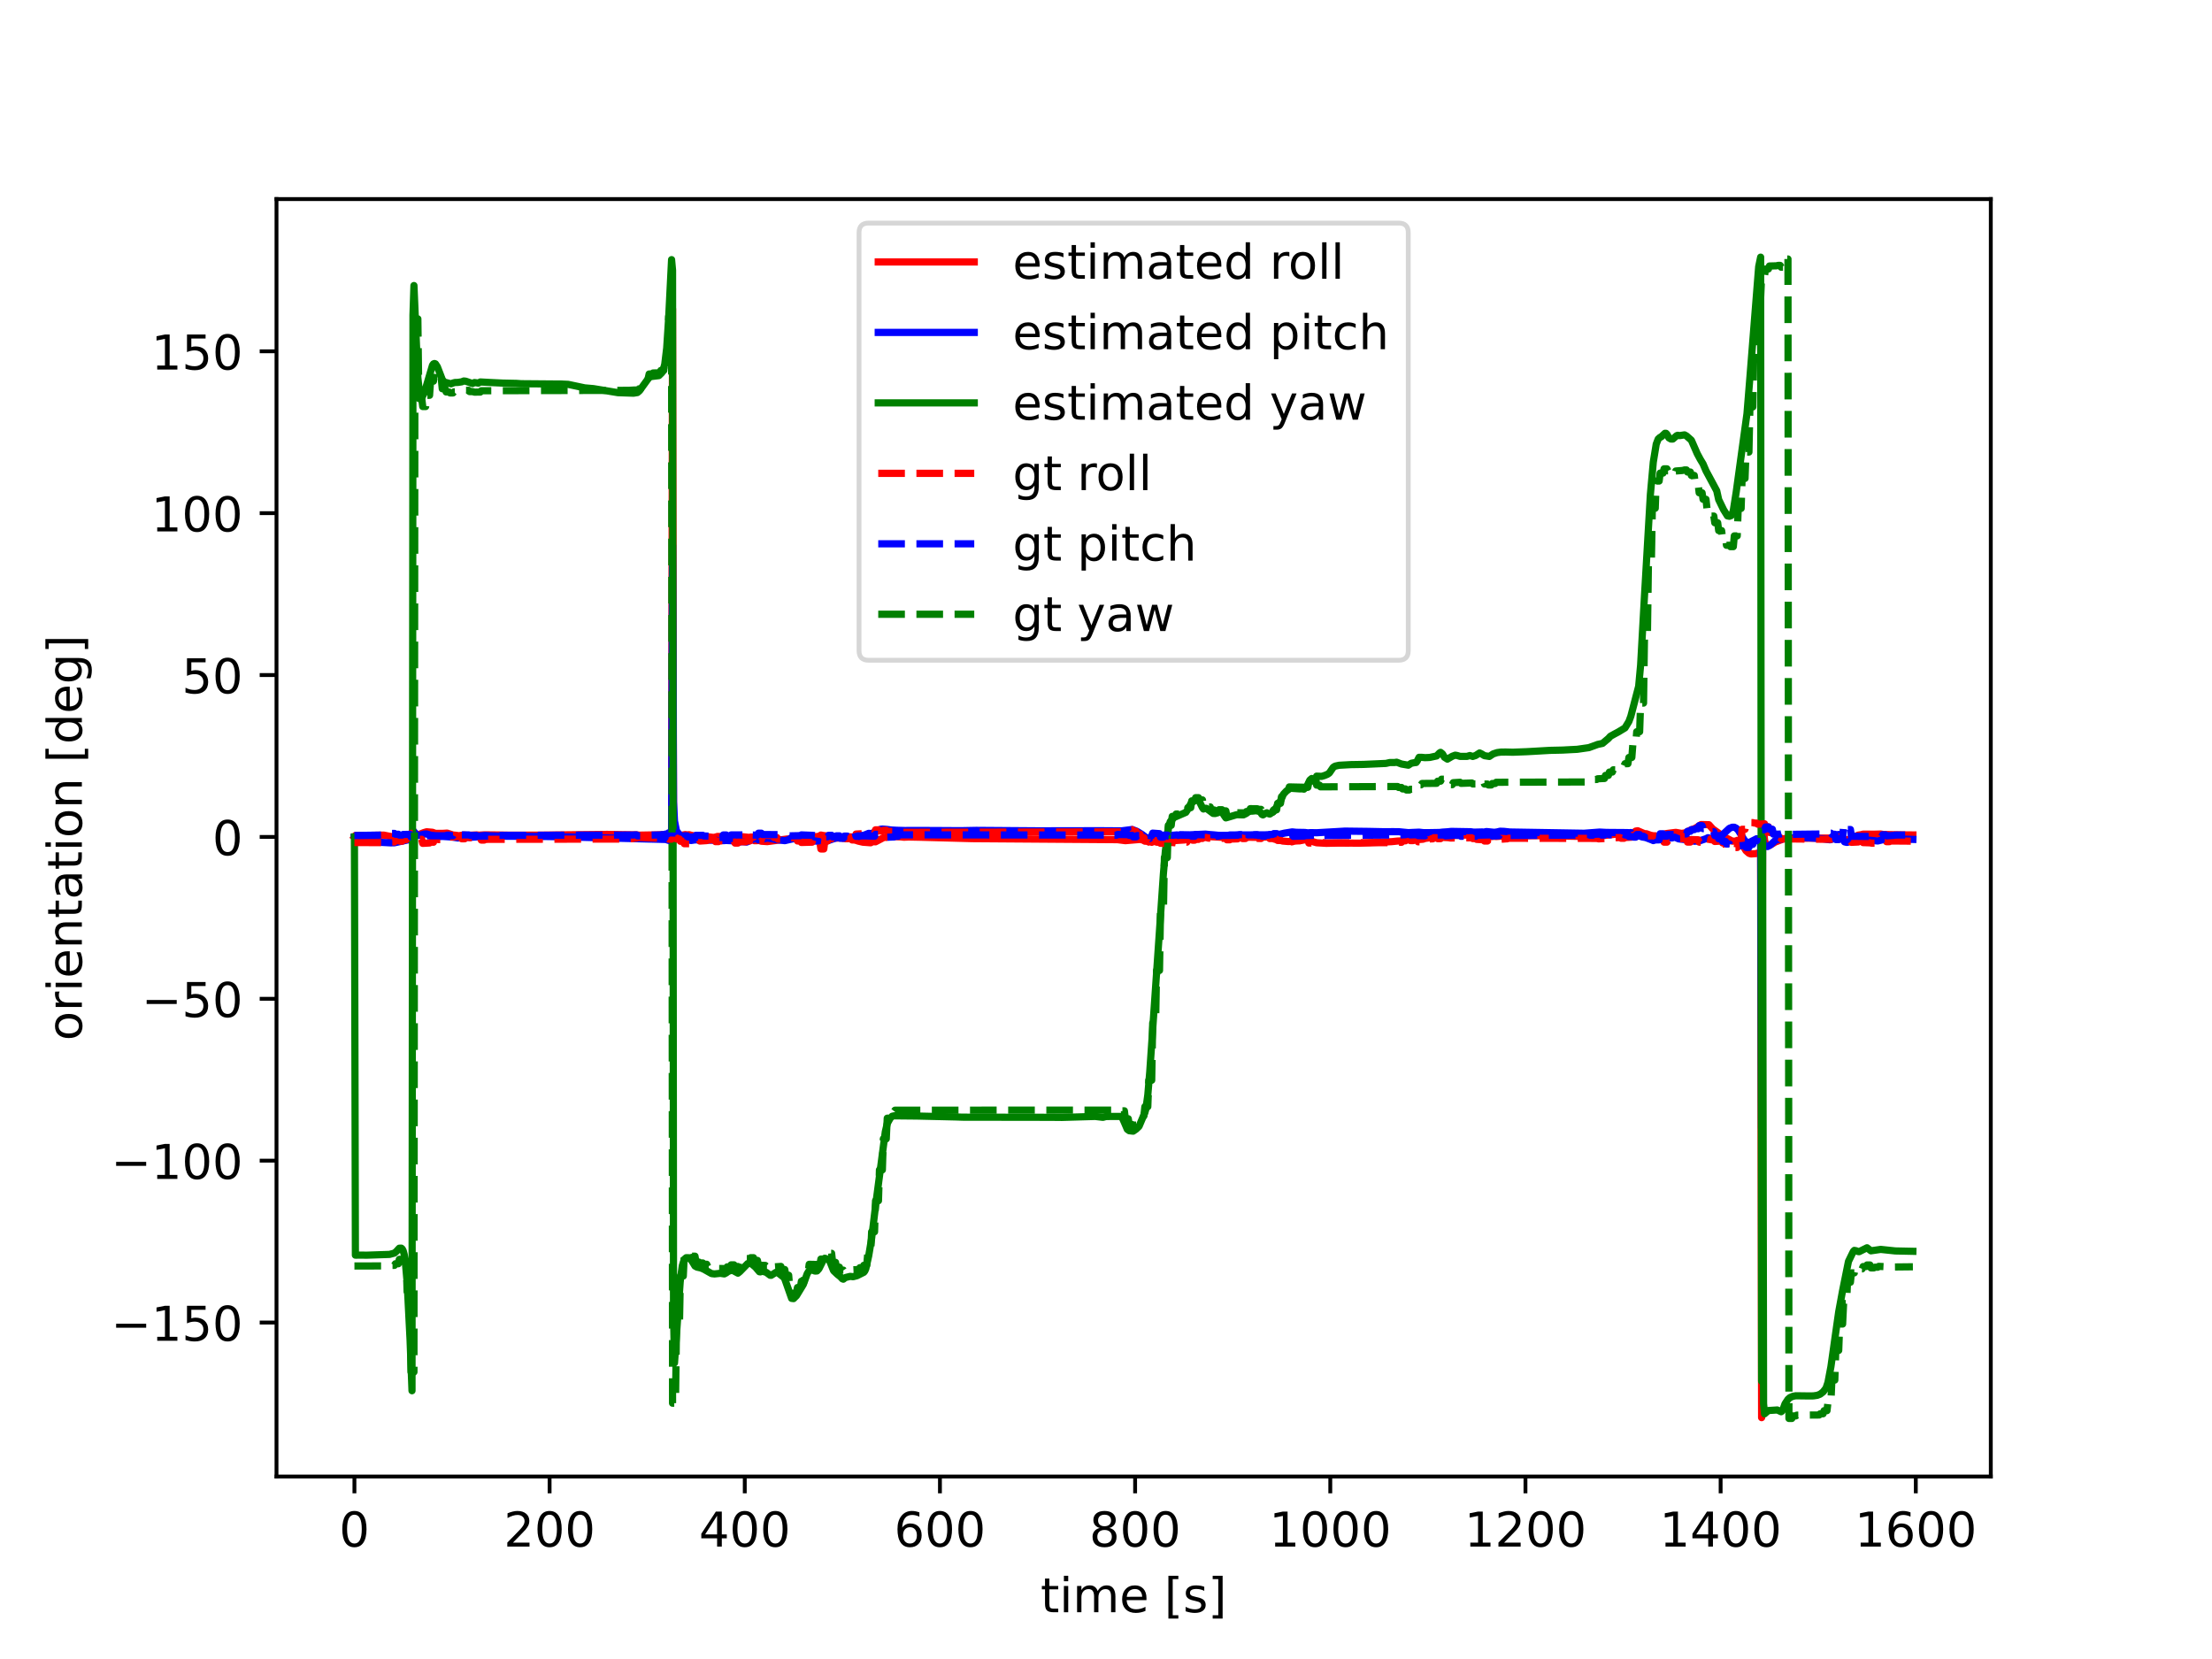 <?xml version="1.0" encoding="utf-8" standalone="no"?>
<!DOCTYPE svg PUBLIC "-//W3C//DTD SVG 1.1//EN"
  "http://www.w3.org/Graphics/SVG/1.1/DTD/svg11.dtd">
<!-- Created with matplotlib (https://matplotlib.org/) -->
<svg height="345.6pt" version="1.1" viewBox="0 0 460.8 345.6" width="460.8pt" xmlns="http://www.w3.org/2000/svg" xmlns:xlink="http://www.w3.org/1999/xlink">
 <defs>
  <style type="text/css">*{stroke-linecap:butt;stroke-linejoin:round;}</style>
 </defs>
 <g id="figure_1">
  <g id="patch_1">
   <path d="M 0 345.6 
L 460.8 345.6 
L 460.8 0 
L 0 0 
z
" style="fill:#ffffff;"/>
  </g>
  <g id="axes_1">
   <g id="patch_2">
    <path d="M 57.6 307.584 
L 414.72 307.584 
L 414.72 41.472 
L 57.6 41.472 
z
" style="fill:#ffffff;"/>
   </g>
   <g id="matplotlib.axis_1">
    <g id="xtick_1">
     <g id="line2d_1">
      <defs>
       <path d="M 0 0 
L 0 3.5 
" id="m754ae155a8" style="stroke:#000000;stroke-width:0.8;"/>
      </defs>
      <g>
       <use style="stroke:#000000;stroke-width:0.8;" x="73.833" xlink:href="#m754ae155a8" y="307.584"/>
      </g>
     </g>
     <g id="text_1">
      <!-- 0 -->
      <g transform="translate(70.651 322.182)scale(0.1 -0.1)">
       <defs>
        <path d="M 31.781 66.406 
Q 24.172 66.406 20.328 58.906 
Q 16.5 51.422 16.5 36.375 
Q 16.5 21.391 20.328 13.891 
Q 24.172 6.391 31.781 6.391 
Q 39.453 6.391 43.281 13.891 
Q 47.125 21.391 47.125 36.375 
Q 47.125 51.422 43.281 58.906 
Q 39.453 66.406 31.781 66.406 
z
M 31.781 74.219 
Q 44.047 74.219 50.516 64.516 
Q 56.984 54.828 56.984 36.375 
Q 56.984 17.969 50.516 8.266 
Q 44.047 -1.422 31.781 -1.422 
Q 19.531 -1.422 13.062 8.266 
Q 6.594 17.969 6.594 36.375 
Q 6.594 54.828 13.062 64.516 
Q 19.531 74.219 31.781 74.219 
z
" id="DejaVuSans-48"/>
       </defs>
       <use xlink:href="#DejaVuSans-48"/>
      </g>
     </g>
    </g>
    <g id="xtick_2">
     <g id="line2d_2">
      <g>
       <use style="stroke:#000000;stroke-width:0.8;" x="114.491" xlink:href="#m754ae155a8" y="307.584"/>
      </g>
     </g>
     <g id="text_2">
      <!-- 200 -->
      <g transform="translate(104.947 322.182)scale(0.1 -0.1)">
       <defs>
        <path d="M 19.188 8.297 
L 53.609 8.297 
L 53.609 0 
L 7.328 0 
L 7.328 8.297 
Q 12.938 14.109 22.625 23.891 
Q 32.328 33.688 34.812 36.531 
Q 39.547 41.844 41.422 45.531 
Q 43.312 49.219 43.312 52.781 
Q 43.312 58.594 39.234 62.25 
Q 35.156 65.922 28.609 65.922 
Q 23.969 65.922 18.812 64.312 
Q 13.672 62.703 7.812 59.422 
L 7.812 69.391 
Q 13.766 71.781 18.938 73 
Q 24.125 74.219 28.422 74.219 
Q 39.75 74.219 46.484 68.547 
Q 53.219 62.891 53.219 53.422 
Q 53.219 48.922 51.531 44.891 
Q 49.859 40.875 45.406 35.406 
Q 44.188 33.984 37.641 27.219 
Q 31.109 20.453 19.188 8.297 
z
" id="DejaVuSans-50"/>
       </defs>
       <use xlink:href="#DejaVuSans-50"/>
       <use x="63.623" xlink:href="#DejaVuSans-48"/>
       <use x="127.246" xlink:href="#DejaVuSans-48"/>
      </g>
     </g>
    </g>
    <g id="xtick_3">
     <g id="line2d_3">
      <g>
       <use style="stroke:#000000;stroke-width:0.8;" x="155.149" xlink:href="#m754ae155a8" y="307.584"/>
      </g>
     </g>
     <g id="text_3">
      <!-- 400 -->
      <g transform="translate(145.605 322.182)scale(0.1 -0.1)">
       <defs>
        <path d="M 37.797 64.312 
L 12.891 25.391 
L 37.797 25.391 
z
M 35.203 72.906 
L 47.609 72.906 
L 47.609 25.391 
L 58.016 25.391 
L 58.016 17.188 
L 47.609 17.188 
L 47.609 0 
L 37.797 0 
L 37.797 17.188 
L 4.891 17.188 
L 4.891 26.703 
z
" id="DejaVuSans-52"/>
       </defs>
       <use xlink:href="#DejaVuSans-52"/>
       <use x="63.623" xlink:href="#DejaVuSans-48"/>
       <use x="127.246" xlink:href="#DejaVuSans-48"/>
      </g>
     </g>
    </g>
    <g id="xtick_4">
     <g id="line2d_4">
      <g>
       <use style="stroke:#000000;stroke-width:0.8;" x="195.807" xlink:href="#m754ae155a8" y="307.584"/>
      </g>
     </g>
     <g id="text_4">
      <!-- 600 -->
      <g transform="translate(186.263 322.182)scale(0.1 -0.1)">
       <defs>
        <path d="M 33.016 40.375 
Q 26.375 40.375 22.484 35.828 
Q 18.609 31.297 18.609 23.391 
Q 18.609 15.531 22.484 10.953 
Q 26.375 6.391 33.016 6.391 
Q 39.656 6.391 43.531 10.953 
Q 47.406 15.531 47.406 23.391 
Q 47.406 31.297 43.531 35.828 
Q 39.656 40.375 33.016 40.375 
z
M 52.594 71.297 
L 52.594 62.312 
Q 48.875 64.062 45.094 64.984 
Q 41.312 65.922 37.594 65.922 
Q 27.828 65.922 22.672 59.328 
Q 17.531 52.734 16.797 39.406 
Q 19.672 43.656 24.016 45.922 
Q 28.375 48.188 33.594 48.188 
Q 44.578 48.188 50.953 41.516 
Q 57.328 34.859 57.328 23.391 
Q 57.328 12.156 50.688 5.359 
Q 44.047 -1.422 33.016 -1.422 
Q 20.359 -1.422 13.672 8.266 
Q 6.984 17.969 6.984 36.375 
Q 6.984 53.656 15.188 63.938 
Q 23.391 74.219 37.203 74.219 
Q 40.922 74.219 44.703 73.484 
Q 48.484 72.75 52.594 71.297 
z
" id="DejaVuSans-54"/>
       </defs>
       <use xlink:href="#DejaVuSans-54"/>
       <use x="63.623" xlink:href="#DejaVuSans-48"/>
       <use x="127.246" xlink:href="#DejaVuSans-48"/>
      </g>
     </g>
    </g>
    <g id="xtick_5">
     <g id="line2d_5">
      <g>
       <use style="stroke:#000000;stroke-width:0.8;" x="236.465" xlink:href="#m754ae155a8" y="307.584"/>
      </g>
     </g>
     <g id="text_5">
      <!-- 800 -->
      <g transform="translate(226.921 322.182)scale(0.1 -0.1)">
       <defs>
        <path d="M 31.781 34.625 
Q 24.75 34.625 20.719 30.859 
Q 16.703 27.094 16.703 20.516 
Q 16.703 13.922 20.719 10.156 
Q 24.75 6.391 31.781 6.391 
Q 38.812 6.391 42.859 10.172 
Q 46.922 13.969 46.922 20.516 
Q 46.922 27.094 42.891 30.859 
Q 38.875 34.625 31.781 34.625 
z
M 21.922 38.812 
Q 15.578 40.375 12.031 44.719 
Q 8.5 49.078 8.5 55.328 
Q 8.5 64.062 14.719 69.141 
Q 20.953 74.219 31.781 74.219 
Q 42.672 74.219 48.875 69.141 
Q 55.078 64.062 55.078 55.328 
Q 55.078 49.078 51.531 44.719 
Q 48 40.375 41.703 38.812 
Q 48.828 37.156 52.797 32.312 
Q 56.781 27.484 56.781 20.516 
Q 56.781 9.906 50.312 4.234 
Q 43.844 -1.422 31.781 -1.422 
Q 19.734 -1.422 13.25 4.234 
Q 6.781 9.906 6.781 20.516 
Q 6.781 27.484 10.781 32.312 
Q 14.797 37.156 21.922 38.812 
z
M 18.312 54.391 
Q 18.312 48.734 21.844 45.562 
Q 25.391 42.391 31.781 42.391 
Q 38.141 42.391 41.719 45.562 
Q 45.312 48.734 45.312 54.391 
Q 45.312 60.062 41.719 63.234 
Q 38.141 66.406 31.781 66.406 
Q 25.391 66.406 21.844 63.234 
Q 18.312 60.062 18.312 54.391 
z
" id="DejaVuSans-56"/>
       </defs>
       <use xlink:href="#DejaVuSans-56"/>
       <use x="63.623" xlink:href="#DejaVuSans-48"/>
       <use x="127.246" xlink:href="#DejaVuSans-48"/>
      </g>
     </g>
    </g>
    <g id="xtick_6">
     <g id="line2d_6">
      <g>
       <use style="stroke:#000000;stroke-width:0.8;" x="277.123" xlink:href="#m754ae155a8" y="307.584"/>
      </g>
     </g>
     <g id="text_6">
      <!-- 1000 -->
      <g transform="translate(264.398 322.182)scale(0.1 -0.1)">
       <defs>
        <path d="M 12.406 8.297 
L 28.516 8.297 
L 28.516 63.922 
L 10.984 60.406 
L 10.984 69.391 
L 28.422 72.906 
L 38.281 72.906 
L 38.281 8.297 
L 54.391 8.297 
L 54.391 0 
L 12.406 0 
z
" id="DejaVuSans-49"/>
       </defs>
       <use xlink:href="#DejaVuSans-49"/>
       <use x="63.623" xlink:href="#DejaVuSans-48"/>
       <use x="127.246" xlink:href="#DejaVuSans-48"/>
       <use x="190.869" xlink:href="#DejaVuSans-48"/>
      </g>
     </g>
    </g>
    <g id="xtick_7">
     <g id="line2d_7">
      <g>
       <use style="stroke:#000000;stroke-width:0.8;" x="317.781" xlink:href="#m754ae155a8" y="307.584"/>
      </g>
     </g>
     <g id="text_7">
      <!-- 1200 -->
      <g transform="translate(305.056 322.182)scale(0.1 -0.1)">
       <use xlink:href="#DejaVuSans-49"/>
       <use x="63.623" xlink:href="#DejaVuSans-50"/>
       <use x="127.246" xlink:href="#DejaVuSans-48"/>
       <use x="190.869" xlink:href="#DejaVuSans-48"/>
      </g>
     </g>
    </g>
    <g id="xtick_8">
     <g id="line2d_8">
      <g>
       <use style="stroke:#000000;stroke-width:0.8;" x="358.439" xlink:href="#m754ae155a8" y="307.584"/>
      </g>
     </g>
     <g id="text_8">
      <!-- 1400 -->
      <g transform="translate(345.714 322.182)scale(0.1 -0.1)">
       <use xlink:href="#DejaVuSans-49"/>
       <use x="63.623" xlink:href="#DejaVuSans-52"/>
       <use x="127.246" xlink:href="#DejaVuSans-48"/>
       <use x="190.869" xlink:href="#DejaVuSans-48"/>
      </g>
     </g>
    </g>
    <g id="xtick_9">
     <g id="line2d_9">
      <g>
       <use style="stroke:#000000;stroke-width:0.8;" x="399.097" xlink:href="#m754ae155a8" y="307.584"/>
      </g>
     </g>
     <g id="text_9">
      <!-- 1600 -->
      <g transform="translate(386.372 322.182)scale(0.1 -0.1)">
       <use xlink:href="#DejaVuSans-49"/>
       <use x="63.623" xlink:href="#DejaVuSans-54"/>
       <use x="127.246" xlink:href="#DejaVuSans-48"/>
       <use x="190.869" xlink:href="#DejaVuSans-48"/>
      </g>
     </g>
    </g>
    <g id="text_10">
     <!-- time [s] -->
     <g transform="translate(216.769 335.861)scale(0.1 -0.1)">
      <defs>
       <path d="M 18.312 70.219 
L 18.312 54.688 
L 36.812 54.688 
L 36.812 47.703 
L 18.312 47.703 
L 18.312 18.016 
Q 18.312 11.328 20.141 9.422 
Q 21.969 7.516 27.594 7.516 
L 36.812 7.516 
L 36.812 0 
L 27.594 0 
Q 17.188 0 13.234 3.875 
Q 9.281 7.766 9.281 18.016 
L 9.281 47.703 
L 2.688 47.703 
L 2.688 54.688 
L 9.281 54.688 
L 9.281 70.219 
z
" id="DejaVuSans-116"/>
       <path d="M 9.422 54.688 
L 18.406 54.688 
L 18.406 0 
L 9.422 0 
z
M 9.422 75.984 
L 18.406 75.984 
L 18.406 64.594 
L 9.422 64.594 
z
" id="DejaVuSans-105"/>
       <path d="M 52 44.188 
Q 55.375 50.25 60.062 53.125 
Q 64.75 56 71.094 56 
Q 79.641 56 84.281 50.016 
Q 88.922 44.047 88.922 33.016 
L 88.922 0 
L 79.891 0 
L 79.891 32.719 
Q 79.891 40.578 77.094 44.375 
Q 74.312 48.188 68.609 48.188 
Q 61.625 48.188 57.562 43.547 
Q 53.516 38.922 53.516 30.906 
L 53.516 0 
L 44.484 0 
L 44.484 32.719 
Q 44.484 40.625 41.703 44.406 
Q 38.922 48.188 33.109 48.188 
Q 26.219 48.188 22.156 43.531 
Q 18.109 38.875 18.109 30.906 
L 18.109 0 
L 9.078 0 
L 9.078 54.688 
L 18.109 54.688 
L 18.109 46.188 
Q 21.188 51.219 25.484 53.609 
Q 29.781 56 35.688 56 
Q 41.656 56 45.828 52.969 
Q 50 49.953 52 44.188 
z
" id="DejaVuSans-109"/>
       <path d="M 56.203 29.594 
L 56.203 25.203 
L 14.891 25.203 
Q 15.484 15.922 20.484 11.062 
Q 25.484 6.203 34.422 6.203 
Q 39.594 6.203 44.453 7.469 
Q 49.312 8.734 54.109 11.281 
L 54.109 2.781 
Q 49.266 0.734 44.188 -0.344 
Q 39.109 -1.422 33.891 -1.422 
Q 20.797 -1.422 13.156 6.188 
Q 5.516 13.812 5.516 26.812 
Q 5.516 40.234 12.766 48.109 
Q 20.016 56 32.328 56 
Q 43.359 56 49.781 48.891 
Q 56.203 41.797 56.203 29.594 
z
M 47.219 32.234 
Q 47.125 39.594 43.094 43.984 
Q 39.062 48.391 32.422 48.391 
Q 24.906 48.391 20.391 44.141 
Q 15.875 39.891 15.188 32.172 
z
" id="DejaVuSans-101"/>
       <path id="DejaVuSans-32"/>
       <path d="M 8.594 75.984 
L 29.297 75.984 
L 29.297 69 
L 17.578 69 
L 17.578 -6.203 
L 29.297 -6.203 
L 29.297 -13.188 
L 8.594 -13.188 
z
" id="DejaVuSans-91"/>
       <path d="M 44.281 53.078 
L 44.281 44.578 
Q 40.484 46.531 36.375 47.5 
Q 32.281 48.484 27.875 48.484 
Q 21.188 48.484 17.844 46.438 
Q 14.5 44.391 14.5 40.281 
Q 14.5 37.156 16.891 35.375 
Q 19.281 33.594 26.516 31.984 
L 29.594 31.297 
Q 39.156 29.25 43.188 25.516 
Q 47.219 21.781 47.219 15.094 
Q 47.219 7.469 41.188 3.016 
Q 35.156 -1.422 24.609 -1.422 
Q 20.219 -1.422 15.453 -0.562 
Q 10.688 0.297 5.422 2 
L 5.422 11.281 
Q 10.406 8.688 15.234 7.391 
Q 20.062 6.109 24.812 6.109 
Q 31.156 6.109 34.562 8.281 
Q 37.984 10.453 37.984 14.406 
Q 37.984 18.062 35.516 20.016 
Q 33.062 21.969 24.703 23.781 
L 21.578 24.516 
Q 13.234 26.266 9.516 29.906 
Q 5.812 33.547 5.812 39.891 
Q 5.812 47.609 11.281 51.797 
Q 16.75 56 26.812 56 
Q 31.781 56 36.172 55.266 
Q 40.578 54.547 44.281 53.078 
z
" id="DejaVuSans-115"/>
       <path d="M 30.422 75.984 
L 30.422 -13.188 
L 9.719 -13.188 
L 9.719 -6.203 
L 21.391 -6.203 
L 21.391 69 
L 9.719 69 
L 9.719 75.984 
z
" id="DejaVuSans-93"/>
      </defs>
      <use xlink:href="#DejaVuSans-116"/>
      <use x="39.209" xlink:href="#DejaVuSans-105"/>
      <use x="66.992" xlink:href="#DejaVuSans-109"/>
      <use x="164.404" xlink:href="#DejaVuSans-101"/>
      <use x="225.928" xlink:href="#DejaVuSans-32"/>
      <use x="257.715" xlink:href="#DejaVuSans-91"/>
      <use x="296.729" xlink:href="#DejaVuSans-115"/>
      <use x="348.828" xlink:href="#DejaVuSans-93"/>
     </g>
    </g>
   </g>
   <g id="matplotlib.axis_2">
    <g id="ytick_1">
     <g id="line2d_10">
      <defs>
       <path d="M 0 0 
L -3.5 0 
" id="m1b2c691d5e" style="stroke:#000000;stroke-width:0.8;"/>
      </defs>
      <g>
       <use style="stroke:#000000;stroke-width:0.8;" x="57.6" xlink:href="#m1b2c691d5e" y="275.51"/>
      </g>
     </g>
     <g id="text_11">
      <!-- −150 -->
      <g transform="translate(23.133 279.309)scale(0.1 -0.1)">
       <defs>
        <path d="M 10.594 35.5 
L 73.188 35.5 
L 73.188 27.203 
L 10.594 27.203 
z
" id="DejaVuSans-8722"/>
        <path d="M 10.797 72.906 
L 49.516 72.906 
L 49.516 64.594 
L 19.828 64.594 
L 19.828 46.734 
Q 21.969 47.469 24.109 47.828 
Q 26.266 48.188 28.422 48.188 
Q 40.625 48.188 47.75 41.5 
Q 54.891 34.812 54.891 23.391 
Q 54.891 11.625 47.562 5.094 
Q 40.234 -1.422 26.906 -1.422 
Q 22.312 -1.422 17.547 -0.641 
Q 12.797 0.141 7.719 1.703 
L 7.719 11.625 
Q 12.109 9.234 16.797 8.062 
Q 21.484 6.891 26.703 6.891 
Q 35.156 6.891 40.078 11.328 
Q 45.016 15.766 45.016 23.391 
Q 45.016 31 40.078 35.438 
Q 35.156 39.891 26.703 39.891 
Q 22.75 39.891 18.812 39.016 
Q 14.891 38.141 10.797 36.281 
z
" id="DejaVuSans-53"/>
       </defs>
       <use xlink:href="#DejaVuSans-8722"/>
       <use x="83.789" xlink:href="#DejaVuSans-49"/>
       <use x="147.412" xlink:href="#DejaVuSans-53"/>
       <use x="211.035" xlink:href="#DejaVuSans-48"/>
      </g>
     </g>
    </g>
    <g id="ytick_2">
     <g id="line2d_11">
      <g>
       <use style="stroke:#000000;stroke-width:0.8;" x="57.6" xlink:href="#m1b2c691d5e" y="241.788"/>
      </g>
     </g>
     <g id="text_12">
      <!-- −100 -->
      <g transform="translate(23.133 245.587)scale(0.1 -0.1)">
       <use xlink:href="#DejaVuSans-8722"/>
       <use x="83.789" xlink:href="#DejaVuSans-49"/>
       <use x="147.412" xlink:href="#DejaVuSans-48"/>
       <use x="211.035" xlink:href="#DejaVuSans-48"/>
      </g>
     </g>
    </g>
    <g id="ytick_3">
     <g id="line2d_12">
      <g>
       <use style="stroke:#000000;stroke-width:0.8;" x="57.6" xlink:href="#m1b2c691d5e" y="208.067"/>
      </g>
     </g>
     <g id="text_13">
      <!-- −50 -->
      <g transform="translate(29.495 211.866)scale(0.1 -0.1)">
       <use xlink:href="#DejaVuSans-8722"/>
       <use x="83.789" xlink:href="#DejaVuSans-53"/>
       <use x="147.412" xlink:href="#DejaVuSans-48"/>
      </g>
     </g>
    </g>
    <g id="ytick_4">
     <g id="line2d_13">
      <g>
       <use style="stroke:#000000;stroke-width:0.8;" x="57.6" xlink:href="#m1b2c691d5e" y="174.346"/>
      </g>
     </g>
     <g id="text_14">
      <!-- 0 -->
      <g transform="translate(44.237 178.145)scale(0.1 -0.1)">
       <use xlink:href="#DejaVuSans-48"/>
      </g>
     </g>
    </g>
    <g id="ytick_5">
     <g id="line2d_14">
      <g>
       <use style="stroke:#000000;stroke-width:0.8;" x="57.6" xlink:href="#m1b2c691d5e" y="140.624"/>
      </g>
     </g>
     <g id="text_15">
      <!-- 50 -->
      <g transform="translate(37.875 144.423)scale(0.1 -0.1)">
       <use xlink:href="#DejaVuSans-53"/>
       <use x="63.623" xlink:href="#DejaVuSans-48"/>
      </g>
     </g>
    </g>
    <g id="ytick_6">
     <g id="line2d_15">
      <g>
       <use style="stroke:#000000;stroke-width:0.8;" x="57.6" xlink:href="#m1b2c691d5e" y="106.903"/>
      </g>
     </g>
     <g id="text_16">
      <!-- 100 -->
      <g transform="translate(31.512 110.702)scale(0.1 -0.1)">
       <use xlink:href="#DejaVuSans-49"/>
       <use x="63.623" xlink:href="#DejaVuSans-48"/>
       <use x="127.246" xlink:href="#DejaVuSans-48"/>
      </g>
     </g>
    </g>
    <g id="ytick_7">
     <g id="line2d_16">
      <g>
       <use style="stroke:#000000;stroke-width:0.8;" x="57.6" xlink:href="#m1b2c691d5e" y="73.182"/>
      </g>
     </g>
     <g id="text_17">
      <!-- 150 -->
      <g transform="translate(31.512 76.981)scale(0.1 -0.1)">
       <use xlink:href="#DejaVuSans-49"/>
       <use x="63.623" xlink:href="#DejaVuSans-53"/>
       <use x="127.246" xlink:href="#DejaVuSans-48"/>
      </g>
     </g>
    </g>
    <g id="text_18">
     <!-- orientation [deg] -->
     <g transform="translate(17.053 216.794)rotate(-90)scale(0.1 -0.1)">
      <defs>
       <path d="M 30.609 48.391 
Q 23.391 48.391 19.188 42.75 
Q 14.984 37.109 14.984 27.297 
Q 14.984 17.484 19.156 11.844 
Q 23.344 6.203 30.609 6.203 
Q 37.797 6.203 41.984 11.859 
Q 46.188 17.531 46.188 27.297 
Q 46.188 37.016 41.984 42.703 
Q 37.797 48.391 30.609 48.391 
z
M 30.609 56 
Q 42.328 56 49.016 48.375 
Q 55.719 40.766 55.719 27.297 
Q 55.719 13.875 49.016 6.219 
Q 42.328 -1.422 30.609 -1.422 
Q 18.844 -1.422 12.172 6.219 
Q 5.516 13.875 5.516 27.297 
Q 5.516 40.766 12.172 48.375 
Q 18.844 56 30.609 56 
z
" id="DejaVuSans-111"/>
       <path d="M 41.109 46.297 
Q 39.594 47.172 37.812 47.578 
Q 36.031 48 33.891 48 
Q 26.266 48 22.188 43.047 
Q 18.109 38.094 18.109 28.812 
L 18.109 0 
L 9.078 0 
L 9.078 54.688 
L 18.109 54.688 
L 18.109 46.188 
Q 20.953 51.172 25.484 53.578 
Q 30.031 56 36.531 56 
Q 37.453 56 38.578 55.875 
Q 39.703 55.766 41.062 55.516 
z
" id="DejaVuSans-114"/>
       <path d="M 54.891 33.016 
L 54.891 0 
L 45.906 0 
L 45.906 32.719 
Q 45.906 40.484 42.875 44.328 
Q 39.844 48.188 33.797 48.188 
Q 26.516 48.188 22.312 43.547 
Q 18.109 38.922 18.109 30.906 
L 18.109 0 
L 9.078 0 
L 9.078 54.688 
L 18.109 54.688 
L 18.109 46.188 
Q 21.344 51.125 25.703 53.562 
Q 30.078 56 35.797 56 
Q 45.219 56 50.047 50.172 
Q 54.891 44.344 54.891 33.016 
z
" id="DejaVuSans-110"/>
       <path d="M 34.281 27.484 
Q 23.391 27.484 19.188 25 
Q 14.984 22.516 14.984 16.5 
Q 14.984 11.719 18.141 8.906 
Q 21.297 6.109 26.703 6.109 
Q 34.188 6.109 38.703 11.406 
Q 43.219 16.703 43.219 25.484 
L 43.219 27.484 
z
M 52.203 31.203 
L 52.203 0 
L 43.219 0 
L 43.219 8.297 
Q 40.141 3.328 35.547 0.953 
Q 30.953 -1.422 24.312 -1.422 
Q 15.922 -1.422 10.953 3.297 
Q 6 8.016 6 15.922 
Q 6 25.141 12.172 29.828 
Q 18.359 34.516 30.609 34.516 
L 43.219 34.516 
L 43.219 35.406 
Q 43.219 41.609 39.141 45 
Q 35.062 48.391 27.688 48.391 
Q 23 48.391 18.547 47.266 
Q 14.109 46.141 10.016 43.891 
L 10.016 52.203 
Q 14.938 54.109 19.578 55.047 
Q 24.219 56 28.609 56 
Q 40.484 56 46.344 49.844 
Q 52.203 43.703 52.203 31.203 
z
" id="DejaVuSans-97"/>
       <path d="M 45.406 46.391 
L 45.406 75.984 
L 54.391 75.984 
L 54.391 0 
L 45.406 0 
L 45.406 8.203 
Q 42.578 3.328 38.25 0.953 
Q 33.938 -1.422 27.875 -1.422 
Q 17.969 -1.422 11.734 6.484 
Q 5.516 14.406 5.516 27.297 
Q 5.516 40.188 11.734 48.094 
Q 17.969 56 27.875 56 
Q 33.938 56 38.25 53.625 
Q 42.578 51.266 45.406 46.391 
z
M 14.797 27.297 
Q 14.797 17.391 18.875 11.75 
Q 22.953 6.109 30.078 6.109 
Q 37.203 6.109 41.297 11.75 
Q 45.406 17.391 45.406 27.297 
Q 45.406 37.203 41.297 42.844 
Q 37.203 48.484 30.078 48.484 
Q 22.953 48.484 18.875 42.844 
Q 14.797 37.203 14.797 27.297 
z
" id="DejaVuSans-100"/>
       <path d="M 45.406 27.984 
Q 45.406 37.75 41.375 43.109 
Q 37.359 48.484 30.078 48.484 
Q 22.859 48.484 18.828 43.109 
Q 14.797 37.75 14.797 27.984 
Q 14.797 18.266 18.828 12.891 
Q 22.859 7.516 30.078 7.516 
Q 37.359 7.516 41.375 12.891 
Q 45.406 18.266 45.406 27.984 
z
M 54.391 6.781 
Q 54.391 -7.172 48.188 -13.984 
Q 42 -20.797 29.203 -20.797 
Q 24.469 -20.797 20.266 -20.094 
Q 16.062 -19.391 12.109 -17.922 
L 12.109 -9.188 
Q 16.062 -11.328 19.922 -12.344 
Q 23.781 -13.375 27.781 -13.375 
Q 36.625 -13.375 41.016 -8.766 
Q 45.406 -4.156 45.406 5.172 
L 45.406 9.625 
Q 42.625 4.781 38.281 2.391 
Q 33.938 0 27.875 0 
Q 17.828 0 11.672 7.656 
Q 5.516 15.328 5.516 27.984 
Q 5.516 40.672 11.672 48.328 
Q 17.828 56 27.875 56 
Q 33.938 56 38.281 53.609 
Q 42.625 51.219 45.406 46.391 
L 45.406 54.688 
L 54.391 54.688 
z
" id="DejaVuSans-103"/>
      </defs>
      <use xlink:href="#DejaVuSans-111"/>
      <use x="61.182" xlink:href="#DejaVuSans-114"/>
      <use x="102.295" xlink:href="#DejaVuSans-105"/>
      <use x="130.078" xlink:href="#DejaVuSans-101"/>
      <use x="191.602" xlink:href="#DejaVuSans-110"/>
      <use x="254.98" xlink:href="#DejaVuSans-116"/>
      <use x="294.189" xlink:href="#DejaVuSans-97"/>
      <use x="355.469" xlink:href="#DejaVuSans-116"/>
      <use x="394.678" xlink:href="#DejaVuSans-105"/>
      <use x="422.461" xlink:href="#DejaVuSans-111"/>
      <use x="483.643" xlink:href="#DejaVuSans-110"/>
      <use x="547.021" xlink:href="#DejaVuSans-32"/>
      <use x="578.809" xlink:href="#DejaVuSans-91"/>
      <use x="617.822" xlink:href="#DejaVuSans-100"/>
      <use x="681.299" xlink:href="#DejaVuSans-101"/>
      <use x="742.822" xlink:href="#DejaVuSans-103"/>
      <use x="806.299" xlink:href="#DejaVuSans-93"/>
     </g>
    </g>
   </g>
   <g id="line2d_17">
    <path clip-path="url(#pbfd87c454c)" d="M 73.833 174.346 
L 74.036 174.047 
L 77.289 174.008 
L 79.931 173.967 
L 81.354 174.248 
L 82.574 174.417 
L 84.607 174.738 
L 84.81 174.806 
L 85.42 174.709 
L 85.827 174.757 
L 86.03 173.117 
L 86.233 173.266 
L 86.64 173.826 
L 87.25 173.854 
L 88.266 173.453 
L 88.876 173.272 
L 90.096 173.378 
L 90.706 173.605 
L 92.332 173.599 
L 93.145 173.548 
L 94.365 173.944 
L 94.975 174.001 
L 95.585 174.096 
L 96.601 173.938 
L 97.414 174.013 
L 99.244 173.926 
L 99.854 173.976 
L 100.87 173.912 
L 102.7 173.923 
L 106.359 173.978 
L 111.238 173.978 
L 126.485 173.818 
L 129.534 173.87 
L 132.584 173.909 
L 133.193 173.975 
L 138.479 173.879 
L 139.292 173.817 
L 139.902 174.032 
L 140.105 64.366 
L 140.309 174.281 
L 140.512 174.951 
L 140.919 174.643 
L 141.325 174.416 
L 142.138 173.974 
L 142.748 173.858 
L 143.155 173.915 
L 143.561 173.886 
L 144.171 174.042 
L 145.797 174.343 
L 146.407 174.277 
L 147.627 174.339 
L 148.644 174.455 
L 149.05 174.375 
L 149.457 174.244 
L 151.286 174.299 
L 151.693 174.243 
L 152.303 174.338 
L 154.742 174.313 
L 155.759 174.414 
L 156.775 174.937 
L 157.182 175.138 
L 157.792 175.12 
L 157.995 175.058 
L 158.605 175.242 
L 159.825 175.325 
L 163.89 174.79 
L 165.517 174.696 
L 167.753 174.17 
L 168.363 174.201 
L 168.973 174.228 
L 169.989 174.305 
L 170.396 174.235 
L 170.599 174.246 
L 171.005 173.954 
L 171.615 174.073 
L 172.429 174.15 
L 173.242 174.508 
L 173.648 174.582 
L 174.461 174.605 
L 175.275 174.535 
L 175.681 174.657 
L 176.088 174.57 
L 176.494 174.73 
L 176.698 174.711 
L 176.901 174.58 
L 177.917 174.816 
L 178.324 175.033 
L 178.731 175.208 
L 179.747 175.445 
L 181.373 175.566 
L 181.78 175.337 
L 182.39 175.364 
L 184.219 174.403 
L 184.626 174.456 
L 185.032 174.281 
L 185.642 174.246 
L 187.675 174.334 
L 188.285 174.408 
L 189.302 174.364 
L 191.741 174.412 
L 202.515 174.702 
L 232.806 174.919 
L 234.432 175.127 
L 237.278 174.886 
L 237.481 174.861 
L 237.888 174.959 
L 239.514 175.33 
L 239.921 175.468 
L 240.531 175.238 
L 240.937 175.304 
L 241.344 175.439 
L 241.954 175.36 
L 242.36 175.501 
L 242.767 175.327 
L 243.174 175.174 
L 243.783 175.165 
L 246.833 174.972 
L 247.646 174.751 
L 248.662 174.676 
L 249.272 174.581 
L 249.679 174.513 
L 251.508 174.266 
L 254.558 174.422 
L 255.371 174.497 
L 256.184 174.555 
L 257.607 174.5 
L 259.03 174.408 
L 261.266 174.426 
L 262.283 174.476 
L 263.299 174.325 
L 265.332 174.472 
L 265.942 174.906 
L 266.755 175.044 
L 267.162 175.204 
L 268.382 175.307 
L 269.601 175.231 
L 270.211 175.168 
L 270.821 175.129 
L 272.041 174.916 
L 274.277 175.563 
L 276.31 175.68 
L 278.953 175.616 
L 283.222 175.649 
L 289.93 175.33 
L 291.15 175.203 
L 291.963 175.173 
L 293.589 174.749 
L 294.403 174.756 
L 295.013 174.777 
L 295.622 174.883 
L 296.436 174.822 
L 296.842 174.669 
L 299.688 174.243 
L 301.924 174.049 
L 302.738 174.062 
L 304.161 174.001 
L 305.584 173.953 
L 306.803 173.991 
L 308.226 174.295 
L 308.836 174.328 
L 309.243 174.451 
L 310.463 174.301 
L 311.276 174.218 
L 311.682 174.26 
L 312.902 174.173 
L 316.358 174.127 
L 320.017 174.092 
L 326.116 174.178 
L 329.978 174.256 
L 333.028 174.084 
L 334.248 174.041 
L 334.857 173.971 
L 336.89 173.746 
L 338.72 173.691 
L 339.127 173.588 
L 339.533 173.653 
L 340.143 173.581 
L 340.753 173.126 
L 341.159 173.06 
L 342.582 173.672 
L 342.989 173.683 
L 344.209 174.13 
L 344.615 174.425 
L 345.022 174.553 
L 347.055 173.653 
L 349.088 173.398 
L 350.307 173.608 
L 350.917 173.523 
L 351.324 173.404 
L 351.934 173.032 
L 353.154 172.548 
L 354.373 171.767 
L 356 171.803 
L 356.813 172.705 
L 359.049 174.271 
L 360.879 175.227 
L 361.692 175.215 
L 361.895 175.062 
L 362.708 175.597 
L 363.115 176.203 
L 363.725 177.216 
L 364.335 177.755 
L 364.741 177.895 
L 365.758 177.828 
L 366.164 177.714 
L 366.774 177.703 
L 366.977 295.318 
L 367.181 174.209 
L 367.384 172.732 
L 367.587 174.987 
L 367.79 175.776 
L 367.994 176.115 
L 368.4 176.216 
L 369.01 175.904 
L 369.823 175.409 
L 371.653 174.723 
L 372.873 174.637 
L 376.735 174.617 
L 381.208 174.583 
L 382.021 174.666 
L 383.444 174.476 
L 383.647 174.522 
L 384.054 174.918 
L 384.46 175.002 
L 385.273 174.805 
L 387.103 173.97 
L 387.713 173.882 
L 388.119 173.767 
L 389.746 173.772 
L 390.356 173.78 
L 391.779 173.74 
L 392.389 173.833 
L 396.251 173.911 
L 398.487 173.933 
L 398.487 173.933 
" style="fill:none;stroke:#ff0000;stroke-linecap:square;stroke-width:1.5;"/>
   </g>
   <g id="line2d_18">
    <path clip-path="url(#pbfd87c454c)" d="M 73.833 174.346 
L 74.036 175.458 
L 78.712 175.44 
L 81.354 175.583 
L 82.168 175.567 
L 85.217 174.917 
L 85.827 174.639 
L 86.03 173.035 
L 86.843 173.93 
L 87.25 174.031 
L 88.47 173.739 
L 88.876 173.733 
L 89.893 174.014 
L 91.112 174.294 
L 92.129 174.237 
L 94.162 174.368 
L 95.381 174.566 
L 99.447 174.338 
L 100.057 174.133 
L 101.074 174.035 
L 101.887 174.097 
L 104.326 174.193 
L 109.002 174.223 
L 114.084 174.262 
L 118.76 174.351 
L 121.809 174.441 
L 138.682 174.876 
L 139.495 175.127 
L 139.902 175.275 
L 140.105 113.647 
L 140.309 167.043 
L 140.512 171.046 
L 140.919 173.059 
L 141.325 173.606 
L 142.545 174.834 
L 143.968 175.088 
L 144.781 174.966 
L 149.253 175.048 
L 149.66 175.161 
L 150.27 175.038 
L 150.676 175.126 
L 151.286 175.087 
L 152.506 175.144 
L 152.913 175.234 
L 153.726 175.43 
L 154.742 175.328 
L 155.555 175.416 
L 156.572 174.936 
L 157.385 174.641 
L 157.792 174.803 
L 157.995 174.969 
L 159.825 174.592 
L 160.638 174.693 
L 161.654 174.905 
L 163.484 175.126 
L 164.703 174.838 
L 165.313 174.712 
L 166.33 174.852 
L 167.753 175.231 
L 169.176 175.211 
L 169.582 175.163 
L 170.599 175.295 
L 171.005 175.571 
L 171.209 175.768 
L 171.819 175.332 
L 174.665 174.398 
L 176.088 174.472 
L 176.291 174.602 
L 176.901 174.489 
L 177.511 174.746 
L 178.527 174.365 
L 179.137 174.112 
L 179.95 174.009 
L 180.967 173.596 
L 181.577 173.645 
L 183.406 172.756 
L 183.813 172.707 
L 184.829 172.792 
L 185.642 172.904 
L 186.862 172.966 
L 188.488 173.011 
L 191.334 172.999 
L 196.62 173.024 
L 200.076 173.046 
L 203.329 172.983 
L 216.339 173.076 
L 229.146 173.053 
L 233.619 173.083 
L 235.855 172.798 
L 236.872 173.196 
L 237.888 173.819 
L 238.701 174.425 
L 239.311 174.64 
L 239.514 174.674 
L 240.531 173.863 
L 241.141 174.141 
L 241.547 174.289 
L 242.157 174.413 
L 243.58 173.903 
L 244.19 174.006 
L 245.206 173.92 
L 245.41 174.033 
L 245.816 173.886 
L 247.849 173.908 
L 251.102 173.757 
L 251.915 173.843 
L 252.931 173.922 
L 254.354 174.071 
L 255.168 174.061 
L 255.574 174.095 
L 256.184 173.936 
L 264.722 173.903 
L 265.535 173.726 
L 266.552 173.794 
L 267.568 173.559 
L 269.195 173.298 
L 270.008 173.384 
L 271.837 173.417 
L 272.447 173.497 
L 273.057 173.452 
L 274.277 173.477 
L 280.172 173.136 
L 285.255 173.199 
L 288.101 173.26 
L 290.134 173.254 
L 291.353 173.259 
L 293.386 173.455 
L 294.199 173.416 
L 295.622 173.356 
L 296.436 173.449 
L 297.249 173.464 
L 299.891 173.419 
L 300.501 173.346 
L 301.518 173.279 
L 302.331 173.196 
L 306.397 173.267 
L 307.007 173.355 
L 308.836 173.31 
L 309.04 173.362 
L 309.649 173.228 
L 311.276 173.386 
L 311.886 173.309 
L 312.495 173.16 
L 313.309 173.191 
L 314.528 173.322 
L 329.978 173.581 
L 333.231 173.338 
L 334.451 173.401 
L 335.264 173.417 
L 338.923 173.444 
L 339.533 173.48 
L 339.736 173.43 
L 342.176 174.373 
L 342.786 174.465 
L 344.209 175.012 
L 344.412 175.109 
L 344.819 174.933 
L 345.429 174.585 
L 346.242 174.717 
L 347.258 174.427 
L 348.275 174.57 
L 348.884 174.396 
L 349.698 174.757 
L 351.121 174.917 
L 351.527 174.807 
L 352.95 175.243 
L 353.967 175.191 
L 354.577 174.989 
L 355.39 174.721 
L 355.796 174.513 
L 356.203 174.608 
L 356.609 174.724 
L 358.846 173.886 
L 359.659 173.124 
L 360.269 172.554 
L 360.879 172.321 
L 361.285 172.326 
L 361.692 172.534 
L 362.098 172.928 
L 362.708 173.897 
L 363.318 174.922 
L 363.725 175.357 
L 364.131 175.526 
L 364.538 175.438 
L 365.961 174.714 
L 366.571 174.874 
L 366.774 174.988 
L 366.977 235.044 
L 367.181 174.534 
L 367.384 176.347 
L 367.587 176.23 
L 368.197 176.351 
L 368.807 176.024 
L 369.213 175.647 
L 369.823 175.075 
L 370.433 174.87 
L 373.279 174.548 
L 375.719 174.473 
L 379.581 174.71 
L 381.208 174.946 
L 381.614 174.846 
L 382.834 173.884 
L 383.037 173.829 
L 383.241 173.91 
L 384.257 175.377 
L 384.664 175.482 
L 384.867 175.476 
L 385.273 175.25 
L 387.306 174.793 
L 387.916 174.799 
L 388.729 174.968 
L 391.169 175.192 
L 392.592 174.839 
L 393.202 174.785 
L 395.031 174.764 
L 398.487 174.863 
L 398.487 174.863 
" style="fill:none;stroke:#0000ff;stroke-linecap:square;stroke-width:1.5;"/>
   </g>
   <g id="line2d_19">
    <path clip-path="url(#pbfd87c454c)" d="M 73.833 174.346 
L 74.036 261.473 
L 75.459 261.459 
L 76.272 261.481 
L 81.151 261.315 
L 82.168 261.04 
L 82.574 260.691 
L 83.184 260.022 
L 83.591 260.011 
L 83.794 260.178 
L 83.997 260.586 
L 84.201 261.334 
L 84.404 262.522 
L 84.81 267.087 
L 85.42 279.034 
L 85.827 289.713 
L 86.03 65.652 
L 86.233 59.484 
L 87.047 78.672 
L 87.453 82.493 
L 87.656 82.914 
L 87.86 82.87 
L 88.266 82.062 
L 88.673 80.907 
L 90.096 76.085 
L 90.299 75.81 
L 90.503 75.727 
L 90.706 75.795 
L 91.112 76.408 
L 91.722 77.991 
L 92.129 79.063 
L 92.535 79.588 
L 93.958 79.957 
L 94.365 79.787 
L 94.772 79.682 
L 95.381 79.663 
L 96.195 79.54 
L 96.601 79.369 
L 97.008 79.407 
L 98.431 79.894 
L 98.837 79.688 
L 99.244 79.738 
L 99.651 79.809 
L 100.057 79.569 
L 102.497 79.699 
L 104.733 79.804 
L 107.579 79.865 
L 108.595 79.936 
L 115.507 79.992 
L 116.93 80.001 
L 118.353 80.068 
L 121.809 80.8 
L 123.639 80.96 
L 128.721 81.799 
L 131.974 81.908 
L 132.787 81.777 
L 133.193 81.431 
L 135.226 78.619 
L 135.633 78.446 
L 137.259 78.246 
L 137.869 77.649 
L 138.072 77.319 
L 138.479 75.889 
L 138.886 72.495 
L 139.292 66.288 
L 139.902 54.09 
L 140.105 56.302 
L 140.309 274.009 
L 140.512 283.913 
L 141.732 266.533 
L 142.138 263.658 
L 142.545 262.349 
L 142.951 262.004 
L 143.358 262.006 
L 143.968 262.445 
L 144.374 263.061 
L 144.781 263.736 
L 145.188 263.964 
L 146.001 264.142 
L 146.611 264.4 
L 148.237 265.316 
L 148.847 265.382 
L 150.067 265.256 
L 150.88 265.381 
L 151.286 265.167 
L 151.693 264.863 
L 152.506 264.57 
L 153.726 265.225 
L 154.132 264.897 
L 155.759 263.226 
L 156.165 263.138 
L 156.572 263.286 
L 157.385 263.967 
L 158.198 264.93 
L 158.401 264.956 
L 158.808 264.812 
L 159.621 265.049 
L 160.434 265.661 
L 160.638 265.676 
L 161.654 265.051 
L 162.061 265.138 
L 163.28 266.102 
L 163.484 266.434 
L 164.907 270.476 
L 165.313 270.524 
L 165.923 269.916 
L 166.94 268.244 
L 167.346 267.571 
L 168.159 265.327 
L 168.566 264.679 
L 168.973 264.572 
L 169.379 264.643 
L 169.786 264.791 
L 170.192 264.762 
L 170.599 264.312 
L 171.615 262.279 
L 171.819 262.113 
L 172.429 262.32 
L 172.835 262.67 
L 173.648 264.712 
L 174.461 265.484 
L 175.071 265.964 
L 175.478 266.399 
L 175.681 266.476 
L 176.088 266.143 
L 177.104 265.891 
L 177.714 265.964 
L 178.527 265.753 
L 179.95 265.041 
L 180.154 264.779 
L 180.357 264.316 
L 180.967 261.606 
L 181.577 257.959 
L 182.39 251.232 
L 184.423 235.768 
L 184.829 234.055 
L 185.439 232.962 
L 185.846 232.538 
L 186.252 232.444 
L 189.911 232.48 
L 190.928 232.488 
L 199.263 232.684 
L 200.483 232.728 
L 218.779 232.756 
L 221.218 232.779 
L 228.13 232.574 
L 229.553 232.738 
L 229.756 232.767 
L 230.366 232.598 
L 231.586 232.57 
L 233.416 232.57 
L 233.822 232.936 
L 234.229 233.83 
L 234.839 235.259 
L 235.245 235.548 
L 236.058 235.644 
L 236.668 235.224 
L 237.278 234.643 
L 238.498 231.768 
L 238.701 231.043 
L 239.108 228.124 
L 239.514 223.313 
L 242.36 181.993 
L 242.767 177.309 
L 243.377 172.465 
L 243.783 171.153 
L 244.597 170.281 
L 247.036 169.231 
L 247.443 168.611 
L 248.052 167.445 
L 248.866 166.705 
L 249.272 166.471 
L 249.476 166.453 
L 249.679 166.627 
L 250.492 168.257 
L 250.695 168.53 
L 251.102 168.375 
L 251.305 168.389 
L 252.728 169.453 
L 253.135 169.473 
L 253.745 169.296 
L 254.151 169.039 
L 254.558 169.094 
L 254.964 169.799 
L 255.371 170.381 
L 255.778 170.266 
L 257.607 169.718 
L 259.03 169.75 
L 259.64 169.447 
L 260.25 168.91 
L 260.656 168.862 
L 260.86 168.975 
L 261.673 168.889 
L 262.486 169.079 
L 262.893 169.666 
L 263.096 169.762 
L 263.706 169.384 
L 263.909 169.316 
L 264.316 169.534 
L 264.519 169.582 
L 265.332 169.049 
L 266.349 167.432 
L 266.755 166.835 
L 267.365 165.444 
L 267.975 164.793 
L 268.788 164.199 
L 269.398 164.249 
L 270.821 164.344 
L 271.228 164.326 
L 271.634 164.396 
L 271.837 164.135 
L 272.041 164.088 
L 272.244 163.822 
L 272.854 162.517 
L 273.26 162.177 
L 273.464 162.255 
L 273.667 162.463 
L 273.87 162.861 
L 274.074 162.84 
L 274.277 161.686 
L 274.887 161.71 
L 275.293 161.741 
L 275.903 161.559 
L 276.513 161.307 
L 276.92 161.035 
L 277.326 160.442 
L 277.733 159.847 
L 278.139 159.599 
L 278.953 159.421 
L 281.392 159.285 
L 284.035 159.242 
L 288.711 159.033 
L 289.524 158.847 
L 290.54 158.846 
L 290.947 158.781 
L 291.963 159.162 
L 293.386 159.405 
L 293.996 159 
L 294.606 158.885 
L 295.013 158.841 
L 295.216 158.559 
L 295.622 157.762 
L 296.232 157.77 
L 296.842 157.834 
L 297.452 157.808 
L 297.859 157.786 
L 299.282 157.475 
L 299.891 156.84 
L 300.095 156.728 
L 300.501 157.049 
L 300.908 157.753 
L 301.518 158.139 
L 302.534 157.545 
L 303.144 157.315 
L 303.551 157.384 
L 304.161 157.57 
L 305.584 157.574 
L 306.193 157.392 
L 306.803 157.582 
L 307.413 157.382 
L 308.226 156.853 
L 308.633 157.045 
L 309.243 157.421 
L 310.259 157.579 
L 310.666 157.303 
L 311.072 157.043 
L 311.886 156.779 
L 312.699 156.673 
L 313.715 156.663 
L 315.138 156.7 
L 317.984 156.593 
L 319.407 156.515 
L 322.863 156.315 
L 325.506 156.255 
L 327.132 156.168 
L 328.555 156.097 
L 330.995 155.746 
L 332.825 155.079 
L 333.841 154.861 
L 335.061 153.835 
L 335.467 153.383 
L 336.28 152.93 
L 337.094 152.498 
L 338.517 151.636 
L 339.33 150.296 
L 339.736 149.187 
L 341.363 142.971 
L 341.769 138.569 
L 342.582 124.05 
L 343.802 103.053 
L 344.412 96.254 
L 345.022 92.526 
L 345.429 91.465 
L 345.835 91.096 
L 346.038 91.02 
L 346.852 90.26 
L 347.055 90.264 
L 347.258 90.47 
L 347.665 91.22 
L 348.071 91.454 
L 348.478 91.457 
L 349.291 90.752 
L 349.494 90.68 
L 349.901 90.745 
L 350.917 90.59 
L 351.324 90.811 
L 352.34 91.705 
L 353.56 94.496 
L 354.17 95.636 
L 354.78 96.649 
L 355.39 98.08 
L 357.626 102.241 
L 358.033 104.077 
L 359.049 106.173 
L 359.862 107.473 
L 360.269 107.549 
L 360.675 107.39 
L 360.879 107.009 
L 361.082 106.319 
L 361.692 102.448 
L 363.928 86.169 
L 364.538 78.627 
L 366.367 55.544 
L 366.774 53.568 
L 366.977 287.733 
L 367.181 174.667 
L 367.384 292.4 
L 367.587 294.53 
L 367.994 294.172 
L 368.4 293.838 
L 370.23 293.722 
L 371.043 294.089 
L 371.246 293.933 
L 371.45 293.555 
L 371.856 292.436 
L 372.466 291.511 
L 372.873 291.144 
L 373.483 290.879 
L 374.092 290.765 
L 376.735 290.798 
L 377.752 290.788 
L 378.565 290.671 
L 379.175 290.429 
L 379.785 289.959 
L 380.394 289.176 
L 380.801 287.962 
L 381.411 284.727 
L 382.224 278.962 
L 383.037 273.258 
L 383.85 268.828 
L 385.07 262.773 
L 385.68 261.516 
L 386.087 260.688 
L 386.29 260.479 
L 386.696 260.56 
L 387.103 260.732 
L 387.306 260.741 
L 388.933 259.931 
L 389.746 260.567 
L 391.779 260.272 
L 394.828 260.593 
L 398.487 260.67 
L 398.487 260.67 
" style="fill:none;stroke:#008000;stroke-linecap:square;stroke-width:1.5;"/>
   </g>
   <g id="line2d_20">
    <path clip-path="url(#pbfd87c454c)" d="M 73.833 175.519 
L 80.541 175.538 
L 80.745 175.377 
L 82.168 175.392 
L 82.371 175.123 
L 82.981 175.123 
L 83.387 175.242 
L 83.794 175.242 
L 83.997 174.933 
L 84.607 174.933 
L 84.81 174.054 
L 85.42 174.054 
L 85.624 173.606 
L 86.233 173.606 
L 86.437 173.998 
L 87.047 173.998 
L 87.25 174.843 
L 87.86 174.843 
L 88.063 175.69 
L 89.486 175.607 
L 89.689 175.453 
L 90.299 175.453 
L 90.503 174.743 
L 91.112 174.743 
L 91.316 174.894 
L 92.739 174.881 
L 92.942 175.165 
L 93.552 175.165 
L 93.755 174.39 
L 95.178 174.301 
L 95.585 174.218 
L 95.991 174.218 
L 96.195 174.731 
L 96.805 174.731 
L 97.008 174.365 
L 97.618 174.365 
L 97.821 174.503 
L 98.431 174.503 
L 98.634 175.019 
L 99.244 175.019 
L 99.447 174.493 
L 100.057 174.493 
L 100.26 175 
L 100.87 175 
L 101.074 174.853 
L 130.957 174.786 
L 131.364 174.713 
L 131.77 174.713 
L 132.177 174.588 
L 132.584 174.588 
L 132.787 174.453 
L 135.023 174.545 
L 136.04 174.571 
L 139.089 174.661 
L 139.292 174.808 
L 139.902 174.808 
L 140.105 174.349 
L 140.715 174.349 
L 140.919 174.761 
L 141.528 174.761 
L 141.732 175.254 
L 142.342 175.254 
L 142.545 175.754 
L 143.968 175.758 
L 144.171 175.143 
L 144.781 175.143 
L 144.984 174.928 
L 145.594 174.928 
L 145.797 175.208 
L 147.221 175.115 
L 147.627 174.987 
L 148.847 174.897 
L 149.05 175.327 
L 149.66 175.327 
L 149.863 175.183 
L 151.286 175.175 
L 151.49 175.42 
L 152.099 175.42 
L 152.303 175.215 
L 152.913 175.215 
L 153.116 175.627 
L 153.726 175.627 
L 153.929 175.352 
L 155.352 175.358 
L 155.555 175.192 
L 156.165 175.192 
L 156.369 174.382 
L 156.978 174.382 
L 157.182 173.828 
L 157.792 173.828 
L 157.995 174.967 
L 158.605 174.967 
L 158.808 173.983 
L 161.044 174.083 
L 161.248 174.479 
L 161.857 174.479 
L 162.061 174.83 
L 163.484 174.782 
L 163.687 174.543 
L 165.923 174.489 
L 166.127 175.189 
L 166.736 175.189 
L 166.94 175.504 
L 169.176 175.441 
L 169.379 174.863 
L 169.989 174.863 
L 170.192 175.46 
L 170.802 175.46 
L 171.005 176.856 
L 171.615 176.856 
L 171.819 175.191 
L 172.429 175.191 
L 172.632 174.719 
L 173.242 174.719 
L 173.445 174.463 
L 174.868 174.378 
L 175.071 174.851 
L 175.681 174.851 
L 175.884 174.708 
L 176.494 174.708 
L 176.698 174.342 
L 177.307 174.342 
L 177.511 174.977 
L 178.121 174.977 
L 178.324 173.749 
L 179.747 173.669 
L 179.95 173.525 
L 180.56 173.525 
L 180.763 173.255 
L 181.373 173.255 
L 181.577 173.827 
L 182.186 173.827 
L 182.39 172.868 
L 183 172.868 
L 183.203 173.099 
L 183.813 173.099 
L 184.016 172.963 
L 184.626 172.963 
L 184.829 173.183 
L 186.252 173.212 
L 186.456 173.39 
L 234.229 173.281 
L 234.432 172.931 
L 235.855 172.835 
L 236.058 173.182 
L 236.668 173.182 
L 236.872 173.749 
L 237.481 173.749 
L 237.685 174.491 
L 238.295 174.491 
L 238.498 175.232 
L 239.108 175.232 
L 239.311 175.421 
L 239.921 175.421 
L 240.124 174.184 
L 240.734 174.184 
L 240.937 175.433 
L 241.547 175.433 
L 241.75 175.673 
L 242.36 175.673 
L 242.767 175.797 
L 243.174 175.797 
L 243.377 175.458 
L 244.8 175.561 
L 245.206 175.639 
L 245.613 175.639 
L 245.816 175.337 
L 247.239 175.434 
L 247.443 174.911 
L 248.052 174.911 
L 248.459 175.028 
L 248.866 175.028 
L 249.069 174.856 
L 249.679 174.856 
L 249.882 174.66 
L 250.492 174.66 
L 250.695 174.471 
L 251.305 174.471 
L 251.712 174.594 
L 252.118 174.594 
L 252.322 174.744 
L 254.558 174.645 
L 255.168 174.604 
L 255.371 174.604 
L 255.574 174.943 
L 256.184 174.943 
L 256.387 174.792 
L 257.81 174.753 
L 258.014 174.52 
L 258.624 174.52 
L 258.827 174.683 
L 259.437 174.683 
L 259.64 174.404 
L 260.25 174.404 
L 260.453 174.586 
L 262.689 174.678 
L 262.893 174.418 
L 264.316 174.329 
L 264.519 174.689 
L 265.129 174.689 
L 265.535 174.822 
L 265.942 174.822 
L 266.145 175.076 
L 266.755 175.076 
L 266.958 175.599 
L 267.568 175.599 
L 267.772 175.423 
L 269.195 175.363 
L 269.398 175.08 
L 270.821 175.131 
L 271.024 174.851 
L 271.634 174.851 
L 271.837 174.627 
L 272.447 174.627 
L 272.651 175.619 
L 273.26 175.619 
L 273.464 175.47 
L 275.7 175.544 
L 276.31 175.583 
L 290.337 175.536 
L 290.743 175.463 
L 291.963 175.462 
L 292.166 175.161 
L 292.776 175.161 
L 292.98 174.65 
L 293.589 174.65 
L 293.793 175.111 
L 294.403 175.111 
L 294.606 174.856 
L 295.216 174.856 
L 295.419 175.366 
L 296.029 175.366 
L 296.232 175.052 
L 296.842 175.052 
L 297.045 174.798 
L 298.468 174.744 
L 298.672 174.517 
L 299.282 174.517 
L 299.485 174.705 
L 300.095 174.705 
L 300.298 174.432 
L 301.721 174.501 
L 302.128 174.573 
L 306.6 174.527 
L 306.803 174.69 
L 307.413 174.69 
L 307.617 174.861 
L 309.04 174.944 
L 309.243 175.203 
L 309.853 175.203 
L 310.056 174.871 
L 310.666 174.871 
L 310.869 174.683 
L 311.479 174.683 
L 311.682 174.893 
L 313.105 174.798 
L 313.715 174.751 
L 313.919 174.751 
L 314.325 174.624 
L 332.621 174.657 
L 333.028 174.747 
L 334.248 174.675 
L 334.451 174.512 
L 337.5 174.493 
L 337.703 174.627 
L 338.313 174.627 
L 338.517 174.474 
L 339.94 174.388 
L 340.143 173.985 
L 340.753 173.985 
L 340.956 173.417 
L 341.566 173.417 
L 341.769 173.996 
L 342.379 173.996 
L 342.582 174.163 
L 344.819 174.104 
L 345.022 174.646 
L 345.632 174.646 
L 345.835 174.865 
L 346.445 174.865 
L 346.648 175.435 
L 347.258 175.435 
L 347.461 175.09 
L 349.698 175.043 
L 349.901 174.737 
L 351.324 174.699 
L 351.527 175.418 
L 352.137 175.418 
L 352.34 174.894 
L 353.763 174.941 
L 353.967 175.43 
L 355.39 175.534 
L 355.593 175.931 
L 356.203 175.931 
L 356.406 174.718 
L 357.016 174.718 
L 357.219 175.297 
L 358.642 175.199 
L 358.846 175.597 
L 359.456 175.597 
L 359.659 176.668 
L 360.269 176.668 
L 360.472 176.916 
L 361.082 176.916 
L 361.285 176.549 
L 361.895 176.549 
L 362.098 175.125 
L 362.708 175.125 
L 362.911 172.757 
L 363.521 172.757 
L 363.725 171.351 
L 365.148 171.368 
L 365.554 171.47 
L 365.961 171.47 
L 366.164 171.692 
L 367.587 171.613 
L 367.79 172.231 
L 368.4 172.231 
L 368.604 173.418 
L 369.213 173.418 
L 369.417 174.224 
L 370.027 174.224 
L 370.23 174.492 
L 370.84 174.492 
L 371.043 174.746 
L 381.411 174.85 
L 381.614 174.558 
L 382.224 174.558 
L 382.427 174.357 
L 383.037 174.357 
L 383.241 174.858 
L 383.85 174.858 
L 384.054 174.991 
L 384.664 174.991 
L 384.867 175.252 
L 385.477 175.252 
L 385.68 175.474 
L 387.103 175.406 
L 387.306 175.084 
L 387.916 175.084 
L 388.119 175.528 
L 389.543 175.577 
L 389.949 175.652 
L 391.982 175.623 
L 392.185 175.172 
L 392.795 175.172 
L 392.998 175.334 
L 393.608 175.334 
L 393.812 175.193 
L 398.487 175.23 
L 398.487 175.23 
" style="fill:none;stroke:#ff0000;stroke-dasharray:5.55,2.4;stroke-dashoffset:0;stroke-width:1.5;"/>
   </g>
   <g id="line2d_21">
    <path clip-path="url(#pbfd87c454c)" d="M 73.833 174.048 
L 80.541 173.942 
L 80.948 173.854 
L 81.354 173.854 
L 81.558 173.621 
L 82.168 173.621 
L 82.371 173.786 
L 82.981 173.786 
L 83.184 173.963 
L 83.794 173.963 
L 83.997 173.824 
L 85.42 173.815 
L 85.624 174.367 
L 86.233 174.367 
L 86.437 174.098 
L 92.739 174.105 
L 93.145 173.974 
L 93.552 173.974 
L 93.958 174.087 
L 94.365 174.087 
L 94.568 173.708 
L 95.178 173.708 
L 95.381 174.172 
L 95.991 174.172 
L 96.195 173.931 
L 97.618 173.92 
L 98.024 174.046 
L 99.244 174.021 
L 99.447 174.187 
L 102.497 174.155 
L 102.903 174.023 
L 131.77 173.951 
L 132.38 173.911 
L 132.584 173.911 
L 132.787 174.122 
L 133.397 174.122 
L 133.803 174.009 
L 137.463 173.928 
L 137.869 173.86 
L 138.276 173.86 
L 138.682 173.74 
L 139.089 173.74 
L 139.292 173.492 
L 140.715 173.537 
L 140.919 174.077 
L 141.528 174.077 
L 141.732 174.658 
L 142.342 174.658 
L 142.545 174.111 
L 143.155 174.111 
L 143.358 174.364 
L 144.781 174.341 
L 144.984 174.008 
L 146.407 174.01 
L 146.611 174.146 
L 149.66 174.243 
L 149.863 174.47 
L 150.473 174.47 
L 150.676 173.94 
L 151.286 173.94 
L 151.49 174.293 
L 152.099 174.293 
L 152.303 173.929 
L 155.352 173.931 
L 155.555 173.683 
L 156.165 173.683 
L 156.369 173.936 
L 157.792 173.977 
L 157.995 173.57 
L 158.605 173.57 
L 158.808 173.845 
L 164.297 173.883 
L 164.5 174.124 
L 166.736 174.079 
L 166.94 173.922 
L 169.176 174.014 
L 169.786 174.065 
L 169.989 174.065 
L 170.396 174.186 
L 171.615 174.22 
L 172.022 174.314 
L 172.429 174.314 
L 172.632 174.011 
L 173.242 174.011 
L 173.445 174.345 
L 174.055 174.345 
L 174.258 174.118 
L 174.868 174.118 
L 175.071 174.642 
L 175.681 174.642 
L 175.884 174.177 
L 176.494 174.177 
L 176.698 174.326 
L 177.307 174.326 
L 177.511 173.437 
L 178.121 173.437 
L 178.324 174.22 
L 178.934 174.22 
L 179.34 174.099 
L 182.186 174.202 
L 182.39 173.812 
L 183 173.812 
L 183.203 174.174 
L 183.813 174.174 
L 184.219 174.052 
L 184.626 174.052 
L 184.829 174.412 
L 186.252 174.352 
L 186.456 174.214 
L 187.065 174.214 
L 187.269 173.909 
L 230.976 173.959 
L 231.179 174.188 
L 231.789 174.188 
L 231.993 173.982 
L 232.602 173.982 
L 232.806 173.837 
L 235.042 173.878 
L 235.245 174.021 
L 235.855 174.021 
L 236.058 174.336 
L 236.668 174.336 
L 236.872 174.069 
L 237.481 174.069 
L 237.685 173.635 
L 238.295 173.635 
L 238.498 173.971 
L 239.108 173.971 
L 239.514 174.096 
L 239.921 174.096 
L 240.124 173.556 
L 241.547 173.665 
L 241.75 174.398 
L 242.36 174.398 
L 242.564 173.943 
L 243.174 173.943 
L 243.377 174.2 
L 243.987 174.2 
L 244.19 173.939 
L 248.052 174.025 
L 248.256 174.203 
L 248.866 174.203 
L 249.069 173.862 
L 252.118 173.952 
L 252.322 174.2 
L 253.745 174.21 
L 253.948 174.051 
L 257.81 173.998 
L 258.217 173.88 
L 259.437 173.879 
L 259.64 174.03 
L 261.063 173.926 
L 261.673 173.886 
L 261.876 173.886 
L 262.08 174.047 
L 262.689 174.047 
L 262.893 174.185 
L 263.503 174.185 
L 263.706 173.985 
L 264.316 173.985 
L 264.519 173.837 
L 265.129 173.837 
L 265.332 173.666 
L 265.942 173.666 
L 266.145 174.057 
L 267.568 174.001 
L 267.975 173.935 
L 268.382 173.935 
L 268.585 173.781 
L 269.195 173.781 
L 269.398 174.22 
L 271.634 174.164 
L 272.041 174.069 
L 274.074 173.995 
L 274.277 174.243 
L 275.7 174.271 
L 275.903 174.056 
L 289.524 173.953 
L 290.134 173.915 
L 290.337 173.915 
L 290.743 173.793 
L 291.15 173.793 
L 291.353 173.96 
L 292.776 173.887 
L 293.183 173.792 
L 293.589 173.792 
L 293.793 173.926 
L 295.216 173.881 
L 295.419 174.069 
L 296.842 174.117 
L 297.045 173.951 
L 300.908 173.947 
L 301.111 174.119 
L 302.534 174.045 
L 302.941 173.966 
L 304.161 174.053 
L 304.364 174.222 
L 305.787 174.15 
L 306.193 174.033 
L 306.6 174.033 
L 306.803 174.219 
L 307.413 174.219 
L 307.617 173.997 
L 310.666 173.918 
L 310.869 174.15 
L 312.292 174.1 
L 312.495 173.812 
L 313.105 173.812 
L 313.309 174.05 
L 330.182 173.964 
L 330.588 173.85 
L 330.995 173.85 
L 331.198 173.985 
L 331.808 173.985 
L 332.011 173.792 
L 333.434 173.77 
L 333.638 173.96 
L 334.248 173.96 
L 334.451 173.718 
L 335.061 173.718 
L 335.264 173.893 
L 335.874 173.893 
L 336.077 173.654 
L 337.5 173.728 
L 338.11 173.784 
L 338.313 173.784 
L 338.517 173.945 
L 339.127 173.945 
L 339.33 174.268 
L 339.94 174.268 
L 340.346 174.39 
L 340.753 174.39 
L 340.956 173.851 
L 341.566 173.851 
L 341.769 174.208 
L 342.379 174.208 
L 342.582 174.375 
L 344.005 174.333 
L 344.209 174.494 
L 344.819 174.494 
L 345.022 174.966 
L 345.632 174.966 
L 345.835 173.693 
L 346.445 173.693 
L 346.648 174.19 
L 347.258 174.19 
L 347.461 173.815 
L 348.884 173.864 
L 349.088 173.679 
L 349.698 173.679 
L 349.901 173.817 
L 351.324 173.716 
L 351.527 173.177 
L 352.137 173.177 
L 352.34 172.828 
L 352.95 172.828 
L 353.154 172.638 
L 353.763 172.638 
L 353.967 172 
L 354.577 172 
L 354.78 172.619 
L 356.203 172.521 
L 356.406 173.241 
L 357.016 173.241 
L 357.219 174.08 
L 357.829 174.08 
L 358.033 174.736 
L 358.642 174.736 
L 358.846 175.279 
L 359.456 175.279 
L 359.659 175.813 
L 360.269 175.813 
L 360.472 176.379 
L 361.895 176.272 
L 363.318 176.096 
L 363.521 176.096 
L 363.725 176.537 
L 364.335 176.537 
L 364.538 175.894 
L 365.148 175.894 
L 365.351 175.149 
L 365.961 175.149 
L 366.164 173.91 
L 366.774 173.91 
L 366.977 172.84 
L 367.587 172.84 
L 367.79 172.281 
L 368.4 172.281 
L 368.604 172.739 
L 369.213 172.739 
L 369.417 173.764 
L 370.84 173.761 
L 371.246 173.645 
L 372.466 173.694 
L 372.873 173.811 
L 379.785 173.732 
L 379.988 173.592 
L 381.411 173.561 
L 381.614 173.792 
L 382.224 173.792 
L 382.427 174.892 
L 383.037 174.892 
L 383.241 174.637 
L 383.85 174.637 
L 384.054 171.904 
L 384.664 171.904 
L 384.867 172.802 
L 385.477 172.802 
L 385.68 174.209 
L 391.982 174.285 
L 392.185 173.895 
L 392.795 173.895 
L 392.998 174.12 
L 394.421 174.031 
L 394.828 173.957 
L 398.487 173.934 
L 398.487 173.934 
" style="fill:none;stroke:#0000ff;stroke-dasharray:5.55,2.4;stroke-dashoffset:0;stroke-width:1.5;"/>
   </g>
   <g id="line2d_22">
    <path clip-path="url(#pbfd87c454c)" d="M 73.833 263.731 
L 81.354 263.708 
L 81.761 263.599 
L 82.168 263.599 
L 82.371 263.262 
L 82.981 263.262 
L 83.184 262.343 
L 83.794 262.343 
L 83.997 262.811 
L 84.607 262.811 
L 84.81 269.028 
L 85.42 269.028 
L 85.624 285.812 
L 86.233 285.812 
L 86.437 66.426 
L 87.047 66.426 
L 87.25 83.015 
L 87.86 83.015 
L 88.063 84.688 
L 88.673 84.688 
L 88.876 82.349 
L 89.486 82.349 
L 89.689 79.407 
L 90.299 79.407 
L 90.503 77.733 
L 91.112 77.733 
L 91.316 78.839 
L 91.926 78.839 
L 92.129 80.984 
L 92.739 80.984 
L 92.942 81.652 
L 93.552 81.652 
L 93.755 81.856 
L 94.365 81.856 
L 94.568 81.635 
L 95.991 81.598 
L 96.398 81.472 
L 96.805 81.472 
L 97.008 81.309 
L 97.618 81.309 
L 97.821 81.574 
L 98.431 81.574 
L 98.837 81.688 
L 100.057 81.676 
L 100.26 81.398 
L 130.957 81.313 
L 132.177 81.247 
L 132.584 81.247 
L 132.99 81.121 
L 133.397 81.121 
L 133.6 80.246 
L 134.21 80.246 
L 134.413 78.831 
L 135.023 78.831 
L 135.226 77.913 
L 135.836 77.913 
L 136.04 77.698 
L 137.463 77.664 
L 137.666 77.174 
L 138.276 77.174 
L 138.479 75.233 
L 139.089 75.233 
L 139.292 65.927 
L 139.902 65.927 
L 140.105 292.31 
L 140.715 292.31 
L 140.919 276.867 
L 141.528 276.867 
L 141.732 265.832 
L 142.342 265.832 
L 142.545 261.443 
L 143.155 261.443 
L 143.358 261.026 
L 143.968 261.026 
L 144.171 261.686 
L 144.781 261.686 
L 144.984 262.913 
L 145.594 262.913 
L 145.797 263.101 
L 146.407 263.101 
L 146.611 263.367 
L 147.221 263.367 
L 147.424 263.836 
L 148.034 263.836 
L 148.237 264.221 
L 151.286 264.274 
L 151.49 263.909 
L 152.099 263.909 
L 152.303 263.492 
L 152.913 263.492 
L 153.116 263.832 
L 153.726 263.832 
L 153.929 264.011 
L 154.539 264.011 
L 154.742 263.059 
L 155.352 263.059 
L 155.555 262.189 
L 156.165 262.189 
L 156.369 262.005 
L 156.978 262.005 
L 157.182 262.565 
L 157.792 262.565 
L 157.995 263.561 
L 159.418 263.606 
L 159.621 263.78 
L 160.231 263.78 
L 160.434 264.371 
L 161.044 264.371 
L 161.248 263.916 
L 162.671 263.815 
L 162.874 264.463 
L 163.484 264.463 
L 163.687 265.652 
L 164.297 265.652 
L 164.5 268.174 
L 165.11 268.174 
L 165.313 269.187 
L 165.923 269.187 
L 166.127 268.215 
L 166.736 268.215 
L 166.94 266.904 
L 167.55 266.904 
L 167.753 264.909 
L 168.363 264.909 
L 168.566 263.378 
L 170.802 263.425 
L 171.005 262.286 
L 171.615 262.286 
L 171.819 260.761 
L 172.429 260.761 
L 172.632 261.088 
L 173.242 261.088 
L 173.445 262.967 
L 174.055 262.967 
L 174.258 263.973 
L 174.868 263.973 
L 175.071 264.592 
L 175.681 264.592 
L 175.884 264.894 
L 176.494 264.894 
L 176.698 264.562 
L 178.934 264.466 
L 179.137 264.077 
L 179.747 264.077 
L 179.95 263.581 
L 180.56 263.581 
L 180.763 261.15 
L 181.373 261.15 
L 181.577 256.602 
L 182.186 256.602 
L 182.39 250.142 
L 183 250.142 
L 183.203 243.71 
L 183.813 243.71 
L 184.016 237.247 
L 184.626 237.247 
L 184.829 232.938 
L 185.439 232.938 
L 185.642 231.529 
L 186.252 231.529 
L 186.456 231.271 
L 233.416 231.26 
L 233.619 231.406 
L 234.229 231.406 
L 234.432 233.053 
L 235.042 233.053 
L 235.245 234.255 
L 235.855 234.255 
L 236.058 234.388 
L 236.668 234.388 
L 236.872 233.795 
L 237.481 233.795 
L 237.685 232.462 
L 238.295 232.462 
L 238.498 230.547 
L 239.108 230.547 
L 239.311 225.037 
L 239.921 225.037 
L 240.124 213.13 
L 240.734 213.13 
L 240.937 202.164 
L 241.547 202.164 
L 241.75 190.158 
L 242.36 190.158 
L 242.564 178.657 
L 243.174 178.657 
L 243.377 171.94 
L 243.987 171.94 
L 244.19 170.069 
L 244.8 170.069 
L 245.003 169.575 
L 245.613 169.575 
L 245.816 169.398 
L 246.426 169.398 
L 246.629 169.115 
L 247.239 169.115 
L 247.443 168.257 
L 248.052 168.257 
L 248.256 166.836 
L 248.866 166.836 
L 249.069 166.174 
L 249.679 166.174 
L 249.882 166.633 
L 250.492 166.633 
L 250.695 168.104 
L 252.118 168.102 
L 252.322 168.726 
L 252.931 168.726 
L 253.135 168.968 
L 253.745 168.968 
L 253.948 168.677 
L 254.558 168.677 
L 254.761 168.915 
L 255.371 168.915 
L 255.574 169.966 
L 256.184 169.966 
L 256.387 169.672 
L 256.997 169.672 
L 257.201 169.311 
L 259.437 169.34 
L 259.64 169.062 
L 260.25 169.062 
L 260.453 168.46 
L 261.876 168.473 
L 262.283 168.602 
L 262.689 168.602 
L 262.893 169.264 
L 263.503 169.264 
L 263.706 168.99 
L 264.316 168.99 
L 264.519 169.177 
L 265.129 169.177 
L 265.332 168.7 
L 265.942 168.7 
L 266.145 167.351 
L 266.755 167.351 
L 266.958 165.965 
L 267.568 165.965 
L 267.772 164.655 
L 268.382 164.655 
L 268.585 163.928 
L 272.447 164.017 
L 272.651 162.912 
L 273.26 162.912 
L 273.464 162.186 
L 274.074 162.186 
L 274.277 163.559 
L 274.887 163.559 
L 275.09 163.912 
L 291.15 163.847 
L 291.353 164.044 
L 291.963 164.044 
L 292.166 164.346 
L 292.776 164.346 
L 292.98 164.573 
L 293.589 164.573 
L 293.793 164.418 
L 294.403 164.418 
L 294.606 164.238 
L 295.216 164.238 
L 295.419 163.491 
L 296.029 163.491 
L 296.232 163.212 
L 299.282 163.177 
L 299.485 162.738 
L 300.095 162.738 
L 300.298 162.321 
L 300.908 162.321 
L 301.111 163.437 
L 302.534 163.463 
L 302.738 163.047 
L 304.161 162.964 
L 304.364 163.189 
L 306.6 163.105 
L 306.803 163.311 
L 307.413 163.311 
L 307.617 163 
L 308.226 163 
L 308.43 162.732 
L 309.04 162.732 
L 309.243 163.33 
L 309.853 163.33 
L 310.056 163.522 
L 310.666 163.522 
L 310.869 163.216 
L 311.479 163.216 
L 311.682 162.962 
L 330.995 162.894 
L 331.198 162.671 
L 331.808 162.671 
L 332.011 162.383 
L 332.621 162.383 
L 332.825 162.235 
L 334.248 162.168 
L 334.451 161.528 
L 335.061 161.528 
L 335.264 160.839 
L 335.874 160.839 
L 336.077 160.366 
L 336.687 160.366 
L 336.89 160.033 
L 337.5 160.033 
L 337.703 159.566 
L 338.313 159.566 
L 338.517 159.088 
L 339.127 159.088 
L 339.33 157.795 
L 339.94 157.795 
L 340.143 155.169 
L 340.753 155.169 
L 340.956 152.432 
L 341.566 152.432 
L 341.769 146.47 
L 342.379 146.47 
L 342.582 132.112 
L 343.192 132.112 
L 343.396 117.311 
L 344.005 117.311 
L 344.209 105.883 
L 344.819 105.883 
L 345.022 100.208 
L 345.632 100.208 
L 345.835 98.554 
L 346.445 98.554 
L 346.648 97.67 
L 347.258 97.67 
L 347.461 98.087 
L 348.071 98.087 
L 348.275 98.727 
L 348.884 98.727 
L 349.088 98.117 
L 350.511 98.006 
L 350.917 97.899 
L 351.324 97.899 
L 351.527 98.332 
L 352.137 98.332 
L 352.34 99.041 
L 352.95 99.041 
L 353.154 100.911 
L 353.763 100.911 
L 353.967 102.658 
L 354.577 102.658 
L 354.78 104.012 
L 355.39 104.012 
L 355.593 105.92 
L 356.203 105.92 
L 356.406 107.505 
L 357.016 107.505 
L 357.219 108.903 
L 357.829 108.903 
L 358.033 110.528 
L 358.642 110.528 
L 358.846 112.185 
L 359.456 112.185 
L 359.659 113.592 
L 360.269 113.592 
L 360.472 113.877 
L 361.082 113.877 
L 361.285 111.637 
L 361.895 111.637 
L 362.098 105.918 
L 362.708 105.918 
L 362.911 99.669 
L 363.521 99.669 
L 363.725 94.173 
L 364.335 94.173 
L 364.538 84.77 
L 365.148 84.77 
L 365.351 72.978 
L 365.961 72.978 
L 366.164 62.14 
L 366.774 62.14 
L 366.977 57.403 
L 367.587 57.403 
L 367.79 56.032 
L 368.4 56.032 
L 368.604 55.413 
L 370.027 55.376 
L 370.433 55.289 
L 370.84 55.289 
L 371.043 55.661 
L 371.653 55.661 
L 371.856 53.956 
L 372.466 53.956 
L 372.669 295.488 
L 373.279 295.488 
L 373.483 294.963 
L 374.092 294.963 
L 374.296 294.806 
L 378.971 294.768 
L 379.175 294.514 
L 379.785 294.514 
L 379.988 293.866 
L 380.598 293.866 
L 380.801 292.099 
L 381.411 292.099 
L 381.614 287.496 
L 382.224 287.496 
L 382.427 281.325 
L 383.037 281.325 
L 383.241 275.82 
L 383.85 275.82 
L 384.054 271.558 
L 384.664 271.558 
L 384.867 267.115 
L 385.477 267.115 
L 385.68 265.164 
L 386.29 265.164 
L 386.493 264.106 
L 387.103 264.106 
L 387.306 264.334 
L 387.916 264.334 
L 388.119 263.845 
L 388.729 263.845 
L 388.933 263.515 
L 389.543 263.515 
L 389.746 264.124 
L 390.356 264.124 
L 390.559 263.987 
L 391.169 263.987 
L 391.372 263.806 
L 392.795 263.873 
L 393.202 263.95 
L 398.487 263.894 
L 398.487 263.894 
" style="fill:none;stroke:#008000;stroke-dasharray:5.55,2.4;stroke-dashoffset:0;stroke-width:1.5;"/>
   </g>
   <g id="patch_3">
    <path d="M 57.6 307.584 
L 57.6 41.472 
" style="fill:none;stroke:#000000;stroke-linecap:square;stroke-linejoin:miter;stroke-width:0.8;"/>
   </g>
   <g id="patch_4">
    <path d="M 414.72 307.584 
L 414.72 41.472 
" style="fill:none;stroke:#000000;stroke-linecap:square;stroke-linejoin:miter;stroke-width:0.8;"/>
   </g>
   <g id="patch_5">
    <path d="M 57.6 307.584 
L 414.72 307.584 
" style="fill:none;stroke:#000000;stroke-linecap:square;stroke-linejoin:miter;stroke-width:0.8;"/>
   </g>
   <g id="patch_6">
    <path d="M 57.6 41.472 
L 414.72 41.472 
" style="fill:none;stroke:#000000;stroke-linecap:square;stroke-linejoin:miter;stroke-width:0.8;"/>
   </g>
   <g id="legend_1">
    <g id="patch_7">
     <path d="M 180.954 137.541 
L 291.366 137.541 
Q 293.366 137.541 293.366 135.541 
L 293.366 48.472 
Q 293.366 46.472 291.366 46.472 
L 180.954 46.472 
Q 178.954 46.472 178.954 48.472 
L 178.954 135.541 
Q 178.954 137.541 180.954 137.541 
z
" style="fill:#ffffff;opacity:0.8;stroke:#cccccc;stroke-linejoin:miter;"/>
    </g>
    <g id="line2d_23">
     <path d="M 182.954 54.57 
L 202.954 54.57 
" style="fill:none;stroke:#ff0000;stroke-linecap:square;stroke-width:1.5;"/>
    </g>
    <g id="line2d_24"/>
    <g id="text_19">
     <!-- estimated roll -->
     <g transform="translate(210.954 58.07)scale(0.1 -0.1)">
      <defs>
       <path d="M 9.422 75.984 
L 18.406 75.984 
L 18.406 0 
L 9.422 0 
z
" id="DejaVuSans-108"/>
      </defs>
      <use xlink:href="#DejaVuSans-101"/>
      <use x="61.523" xlink:href="#DejaVuSans-115"/>
      <use x="113.623" xlink:href="#DejaVuSans-116"/>
      <use x="152.832" xlink:href="#DejaVuSans-105"/>
      <use x="180.615" xlink:href="#DejaVuSans-109"/>
      <use x="278.027" xlink:href="#DejaVuSans-97"/>
      <use x="339.307" xlink:href="#DejaVuSans-116"/>
      <use x="378.516" xlink:href="#DejaVuSans-101"/>
      <use x="440.039" xlink:href="#DejaVuSans-100"/>
      <use x="503.516" xlink:href="#DejaVuSans-32"/>
      <use x="535.303" xlink:href="#DejaVuSans-114"/>
      <use x="574.166" xlink:href="#DejaVuSans-111"/>
      <use x="635.348" xlink:href="#DejaVuSans-108"/>
      <use x="663.131" xlink:href="#DejaVuSans-108"/>
     </g>
    </g>
    <g id="line2d_25">
     <path d="M 182.954 69.249 
L 202.954 69.249 
" style="fill:none;stroke:#0000ff;stroke-linecap:square;stroke-width:1.5;"/>
    </g>
    <g id="line2d_26"/>
    <g id="text_20">
     <!-- estimated pitch -->
     <g transform="translate(210.954 72.749)scale(0.1 -0.1)">
      <defs>
       <path d="M 18.109 8.203 
L 18.109 -20.797 
L 9.078 -20.797 
L 9.078 54.688 
L 18.109 54.688 
L 18.109 46.391 
Q 20.953 51.266 25.266 53.625 
Q 29.594 56 35.594 56 
Q 45.562 56 51.781 48.094 
Q 58.016 40.188 58.016 27.297 
Q 58.016 14.406 51.781 6.484 
Q 45.562 -1.422 35.594 -1.422 
Q 29.594 -1.422 25.266 0.953 
Q 20.953 3.328 18.109 8.203 
z
M 48.688 27.297 
Q 48.688 37.203 44.609 42.844 
Q 40.531 48.484 33.406 48.484 
Q 26.266 48.484 22.188 42.844 
Q 18.109 37.203 18.109 27.297 
Q 18.109 17.391 22.188 11.75 
Q 26.266 6.109 33.406 6.109 
Q 40.531 6.109 44.609 11.75 
Q 48.688 17.391 48.688 27.297 
z
" id="DejaVuSans-112"/>
       <path d="M 48.781 52.594 
L 48.781 44.188 
Q 44.969 46.297 41.141 47.344 
Q 37.312 48.391 33.406 48.391 
Q 24.656 48.391 19.812 42.844 
Q 14.984 37.312 14.984 27.297 
Q 14.984 17.281 19.812 11.734 
Q 24.656 6.203 33.406 6.203 
Q 37.312 6.203 41.141 7.25 
Q 44.969 8.297 48.781 10.406 
L 48.781 2.094 
Q 45.016 0.344 40.984 -0.531 
Q 36.969 -1.422 32.422 -1.422 
Q 20.062 -1.422 12.781 6.344 
Q 5.516 14.109 5.516 27.297 
Q 5.516 40.672 12.859 48.328 
Q 20.219 56 33.016 56 
Q 37.156 56 41.109 55.141 
Q 45.062 54.297 48.781 52.594 
z
" id="DejaVuSans-99"/>
       <path d="M 54.891 33.016 
L 54.891 0 
L 45.906 0 
L 45.906 32.719 
Q 45.906 40.484 42.875 44.328 
Q 39.844 48.188 33.797 48.188 
Q 26.516 48.188 22.312 43.547 
Q 18.109 38.922 18.109 30.906 
L 18.109 0 
L 9.078 0 
L 9.078 75.984 
L 18.109 75.984 
L 18.109 46.188 
Q 21.344 51.125 25.703 53.562 
Q 30.078 56 35.797 56 
Q 45.219 56 50.047 50.172 
Q 54.891 44.344 54.891 33.016 
z
" id="DejaVuSans-104"/>
      </defs>
      <use xlink:href="#DejaVuSans-101"/>
      <use x="61.523" xlink:href="#DejaVuSans-115"/>
      <use x="113.623" xlink:href="#DejaVuSans-116"/>
      <use x="152.832" xlink:href="#DejaVuSans-105"/>
      <use x="180.615" xlink:href="#DejaVuSans-109"/>
      <use x="278.027" xlink:href="#DejaVuSans-97"/>
      <use x="339.307" xlink:href="#DejaVuSans-116"/>
      <use x="378.516" xlink:href="#DejaVuSans-101"/>
      <use x="440.039" xlink:href="#DejaVuSans-100"/>
      <use x="503.516" xlink:href="#DejaVuSans-32"/>
      <use x="535.303" xlink:href="#DejaVuSans-112"/>
      <use x="598.779" xlink:href="#DejaVuSans-105"/>
      <use x="626.562" xlink:href="#DejaVuSans-116"/>
      <use x="665.771" xlink:href="#DejaVuSans-99"/>
      <use x="720.752" xlink:href="#DejaVuSans-104"/>
     </g>
    </g>
    <g id="line2d_27">
     <path d="M 182.954 83.927 
L 202.954 83.927 
" style="fill:none;stroke:#008000;stroke-linecap:square;stroke-width:1.5;"/>
    </g>
    <g id="line2d_28"/>
    <g id="text_21">
     <!-- estimated yaw -->
     <g transform="translate(210.954 87.427)scale(0.1 -0.1)">
      <defs>
       <path d="M 32.172 -5.078 
Q 28.375 -14.844 24.75 -17.812 
Q 21.141 -20.797 15.094 -20.797 
L 7.906 -20.797 
L 7.906 -13.281 
L 13.188 -13.281 
Q 16.891 -13.281 18.938 -11.516 
Q 21 -9.766 23.484 -3.219 
L 25.094 0.875 
L 2.984 54.688 
L 12.5 54.688 
L 29.594 11.922 
L 46.688 54.688 
L 56.203 54.688 
z
" id="DejaVuSans-121"/>
       <path d="M 4.203 54.688 
L 13.188 54.688 
L 24.422 12.016 
L 35.594 54.688 
L 46.188 54.688 
L 57.422 12.016 
L 68.609 54.688 
L 77.594 54.688 
L 63.281 0 
L 52.688 0 
L 40.922 44.828 
L 29.109 0 
L 18.5 0 
z
" id="DejaVuSans-119"/>
      </defs>
      <use xlink:href="#DejaVuSans-101"/>
      <use x="61.523" xlink:href="#DejaVuSans-115"/>
      <use x="113.623" xlink:href="#DejaVuSans-116"/>
      <use x="152.832" xlink:href="#DejaVuSans-105"/>
      <use x="180.615" xlink:href="#DejaVuSans-109"/>
      <use x="278.027" xlink:href="#DejaVuSans-97"/>
      <use x="339.307" xlink:href="#DejaVuSans-116"/>
      <use x="378.516" xlink:href="#DejaVuSans-101"/>
      <use x="440.039" xlink:href="#DejaVuSans-100"/>
      <use x="503.516" xlink:href="#DejaVuSans-32"/>
      <use x="535.303" xlink:href="#DejaVuSans-121"/>
      <use x="594.482" xlink:href="#DejaVuSans-97"/>
      <use x="655.762" xlink:href="#DejaVuSans-119"/>
     </g>
    </g>
    <g id="line2d_29">
     <path d="M 182.954 98.605 
L 202.954 98.605 
" style="fill:none;stroke:#ff0000;stroke-dasharray:5.55,2.4;stroke-dashoffset:0;stroke-width:1.5;"/>
    </g>
    <g id="line2d_30"/>
    <g id="text_22">
     <!-- gt roll -->
     <g transform="translate(210.954 102.105)scale(0.1 -0.1)">
      <use xlink:href="#DejaVuSans-103"/>
      <use x="63.477" xlink:href="#DejaVuSans-116"/>
      <use x="102.686" xlink:href="#DejaVuSans-32"/>
      <use x="134.473" xlink:href="#DejaVuSans-114"/>
      <use x="173.336" xlink:href="#DejaVuSans-111"/>
      <use x="234.518" xlink:href="#DejaVuSans-108"/>
      <use x="262.301" xlink:href="#DejaVuSans-108"/>
     </g>
    </g>
    <g id="line2d_31">
     <path d="M 182.954 113.283 
L 202.954 113.283 
" style="fill:none;stroke:#0000ff;stroke-dasharray:5.55,2.4;stroke-dashoffset:0;stroke-width:1.5;"/>
    </g>
    <g id="line2d_32"/>
    <g id="text_23">
     <!-- gt pitch -->
     <g transform="translate(210.954 116.783)scale(0.1 -0.1)">
      <use xlink:href="#DejaVuSans-103"/>
      <use x="63.477" xlink:href="#DejaVuSans-116"/>
      <use x="102.686" xlink:href="#DejaVuSans-32"/>
      <use x="134.473" xlink:href="#DejaVuSans-112"/>
      <use x="197.949" xlink:href="#DejaVuSans-105"/>
      <use x="225.732" xlink:href="#DejaVuSans-116"/>
      <use x="264.941" xlink:href="#DejaVuSans-99"/>
      <use x="319.922" xlink:href="#DejaVuSans-104"/>
     </g>
    </g>
    <g id="line2d_33">
     <path d="M 182.954 127.961 
L 202.954 127.961 
" style="fill:none;stroke:#008000;stroke-dasharray:5.55,2.4;stroke-dashoffset:0;stroke-width:1.5;"/>
    </g>
    <g id="line2d_34"/>
    <g id="text_24">
     <!-- gt yaw -->
     <g transform="translate(210.954 131.461)scale(0.1 -0.1)">
      <use xlink:href="#DejaVuSans-103"/>
      <use x="63.477" xlink:href="#DejaVuSans-116"/>
      <use x="102.686" xlink:href="#DejaVuSans-32"/>
      <use x="134.473" xlink:href="#DejaVuSans-121"/>
      <use x="193.652" xlink:href="#DejaVuSans-97"/>
      <use x="254.932" xlink:href="#DejaVuSans-119"/>
     </g>
    </g>
   </g>
  </g>
 </g>
 <defs>
  <clipPath id="pbfd87c454c">
   <rect height="266.112" width="357.12" x="57.6" y="41.472"/>
  </clipPath>
 </defs>
</svg>
